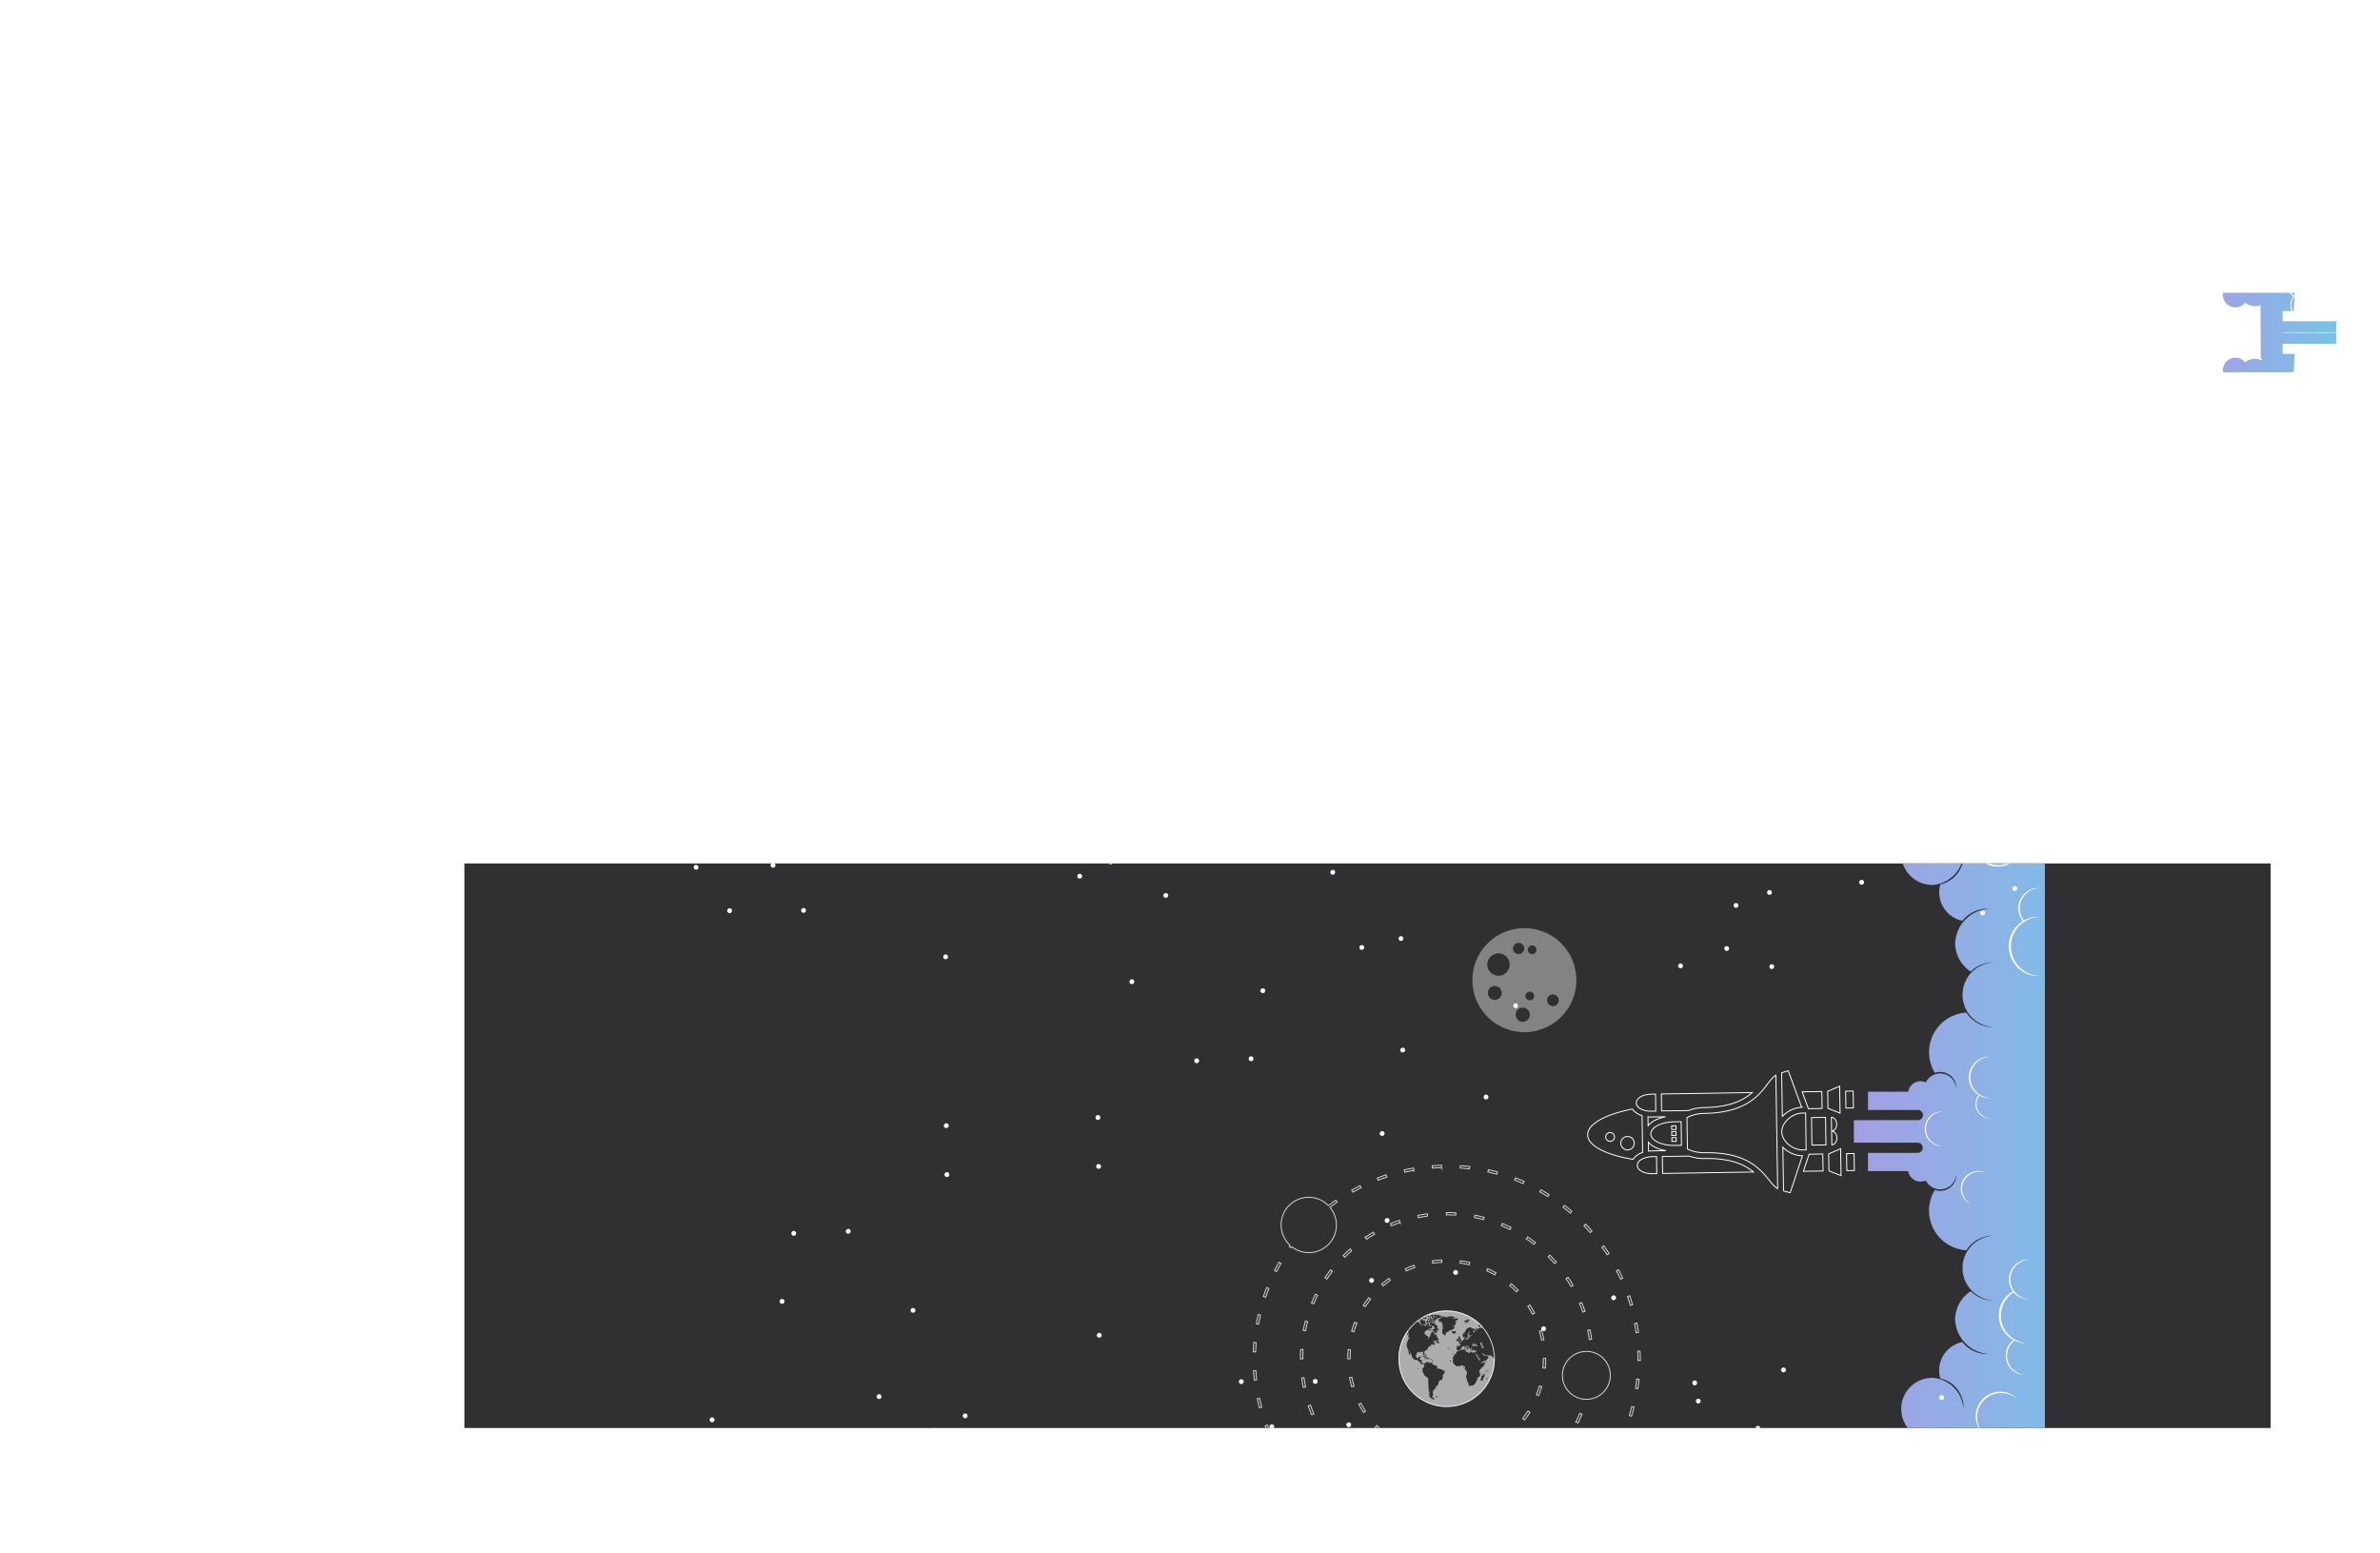 <svg xmlns="http://www.w3.org/2000/svg" xmlns:xlink="http://www.w3.org/1999/xlink" viewBox="0 0 2529.84 1650.23"><defs><style>.cls-1,.cls-5,.cls-9{fill:none;}.cls-2{isolation:isolate;}.cls-3{fill:#303032;}.cls-4{clip-path:url(#clip-path);}.cls-5,.cls-9{stroke:#fff;stroke-miterlimit:10;}.cls-6{fill:url(#무제_그라디언트_17);}.cls-7{fill:url(#무제_그라디언트_17-2);}.cls-10,.cls-11,.cls-8{fill:#fff;}.cls-9{opacity:0.8;}.cls-10{opacity:0.6;}.cls-11{opacity:0.4;}.cls-12{mix-blend-mode:overlay;}.cls-13{clip-path:url(#clip-path-2);}.cls-14{fill:url(#무제_그라디언트_17-3);}.cls-15{fill:url(#무제_그라디언트_17-4);}</style><clipPath id="clip-path" transform="translate(493.61 917.64)"><rect class="cls-1" x="574.67" y="-849.09" width="1440" height="600"/></clipPath><linearGradient id="무제_그라디언트_17" x1="1811.71" y1="-564.31" x2="1989.98" y2="-564.31" gradientUnits="userSpaceOnUse"><stop offset="0" stop-color="#ae97e3"/><stop offset="1" stop-color="#77c3e7"/></linearGradient><linearGradient id="무제_그라디언트_17-2" x1="1751.94" y1="-564.31" x2="2076.79" y2="-564.31" xlink:href="17"/><clipPath id="clip-path-2" transform="translate(493.61 917.64)"><rect class="cls-1" x="240" width="1440" height="600"/></clipPath><linearGradient id="무제_그라디언트_17-3" x1="1477.05" y1="284.78" x2="1655.31" y2="284.78" xlink:href="#무제_그라디언트_17"/><linearGradient id="무제_그라디언트_17-4" x1="1417.27" y1="284.78" x2="1742.12" y2="284.78" xlink:href="#무제_그라디언트_17"/></defs><g class="cls-2"><g id="레이어_1" data-name="레이어 1"><rect class="cls-3" x="493.61" y="917.64" width="1920" height="600"/><g class="cls-4"><path class="cls-5" d="M1784.86-540.41l12.7-5.49.23,14.31.23,14.32-12.88-5.09-.14-9Zm-183,2.89-4.67.08c-8.79.14-15.85,4.29-15.77,9.27s7.27,8.92,16.06,8.78l4.66-.08-.14-9Zm-24.77,2.92c-28.59-4.62-48.24-14.35-48.43-26h0c-.18-11.6,19.15-21.95,47.59-27.47,2.11,3.13,5.7,5.59,10.24,7l.31,19.53h0l.31,19.53C1582.6-540.37,1579.08-537.8,1577.07-534.6Zm-24.48-19.16a4.65,4.65,0,0,0,4.58-4.73,4.66,4.66,0,0,0-4.73-4.59,4.66,4.66,0,0,0-4.58,4.74A4.66,4.66,0,0,0,1552.59-553.76Zm18.56,9.16a7.18,7.18,0,0,0,7-7.28,7.17,7.17,0,0,0-7.28-7,7.16,7.16,0,0,0-7.05,7.28A7.17,7.17,0,0,0,1571.15-544.6Zm29.92-41.31-.14-9-.14-9-4.67.07c-8.79.14-15.85,4.29-15.77,9.28s7.27,8.91,16.06,8.77Zm186.87,21.25.23,14.62c3-.05,5.44-3.36,5.38-7.4s-2.56-7.25-5.58-7.22c3-.07,5.41-3.37,5.35-7.4s-2.58-7.27-5.61-7.23l.23,14.62Zm-21.09,2.31.2,12.64,14.91-.23-.2-12.65,0-2-.23-14.63-14.92.24.23,14.62Zm17.1-35.48.14,9,12.88,5.09-.23-14.31-.23-14.32-12.7,5.5Zm20.2,75.17,8-.13-.15-9-.14-9-8,.13.14,9Zm-1.05-66.45,8-.12-.15-9-.14-9-8,.13.14,9Zm-195.72,9.31-6.21.1-4.66.08a36.2,36.2,0,0,1-3.8-.16l.15,9.42c3.69-4.54,10.31-7.95,18.56-9.5Zm.57,36,3.92-.06c-8.25-1.3-14.91-4.51-18.73-8.91l.15,9.42a35.34,35.34,0,0,1,3.79-.28l4.66-.07Zm20.26-18.3.2,12.55-7.34.12c-13.84.22-25.15-5.23-25.26-12.16h0c-.11-6.93,11-12.73,24.86-13l7.34-.12.2,12.56h0Zm-5.6-4.23-.07-3.94-4.57.07.06,3.94Zm-4.45,8.69.07,3.95,4.57-.08-.06-3.94Zm4.54-2.4-.06-3.95-4.58.08.07,3.94Zm106.93-4.9-.93-59c-12,6.75-17,39.58-75.76,40.51-7.55.12-14.23,1.92-18.78,4.65l.53,33.09c4.63,2.58,11.36,4.18,18.91,4.06,58.76-.93,64.81,31.71,77,38.09l-.93-59Zm6.49,17.44.73,46.39c3.84,1.24,7.09,2,7.09,2l13-39.27A30.05,30.05,0,0,1,1736.12-547.53Zm20.05-42.4-14.28-38.84s-3.22.87-7,2.23l.73,46.41A30.08,30.08,0,0,1,1756.17-589.93Zm-120.41,3.47a48.76,48.76,0,0,1,17.08-3.19c26.9-.42,41.38-7.66,50.73-15.94L1607-604.06l.29,18Zm142.12-2.25-.29-18-20.87.33,6,16.35.63,1.6ZM1758-544.59l2.89,0-.29-18.42,0-1.17-.31-19.59-2.89,0c-12.57.2-22.6,10.87-22.46,19.95h0C1735.1-554.74,1745.46-544.39,1758-544.59Zm0,22.66,20.87-.33-.29-18-14.55.23-.54,1.62Zm-121.53-16.13-28.48.45.29,18,96.57-1.52c-9.61-8-24.31-14.76-51.21-14.33A48.94,48.94,0,0,1,1636.53-538.06Z" transform="translate(493.61 917.64)"/><path class="cls-6" d="M1945.61-541.51H1932.7v-10.82h56.87L1990-564H1932.7v-.51h56.87l.41-11.72H1932.7V-587.1h11.83l1.08-19.43h-76.17a13.21,13.21,0,0,0-.2,2.19A13.31,13.31,0,0,0,1882.55-591a13.28,13.28,0,0,0,10.29-4.87,17.12,17.12,0,0,0,10.55,3.63,17.07,17.07,0,0,0,5.79-1l.29,55.3,1.65,3.49a17.14,17.14,0,0,0-7.73-1.84,17.12,17.12,0,0,0-10.55,3.63,13.28,13.28,0,0,0-10.29-4.87,13.31,13.31,0,0,0-13.31,13.31,13.09,13.09,0,0,0,.2,2.18h75.09Z" transform="translate(493.61 917.64)"/><path class="cls-7" d="M1989-887H1877a33,33,0,0,0-15,27.7,33.08,33.08,0,0,0,33.07,33.08,37.44,37.44,0,0,0,12.42-3.1,34.92,34.92,0,0,0,10.4-7.16,35.14,35.14,0,0,0,7.17-10.4,37.19,37.19,0,0,0,3.09-12.42c0,1.08,0,2.17,0,3.26s-.2,2.18-.3,3.27-.46,2.14-.69,3.22-.67,2.09-1,3.14a31.59,31.59,0,0,1-7.17,11.07,31.55,31.55,0,0,1-11.06,7.17c-1,.34-2.09.71-3.15,1l-1.29.29a30.9,30.9,0,0,0-1.19,8.44,30.88,30.88,0,0,0,24.59,30.22,35.84,35.84,0,0,1,2.41-2.67,34.76,34.76,0,0,1,12.11-7.87c1.15-.37,2.29-.79,3.44-1.12s2.35-.55,3.53-.76,2.39-.26,3.58-.35,2.39,0,3.58,0a40.52,40.52,0,0,0-13.66,3.34,38.42,38.42,0,0,0-11.44,7.87,38.29,38.29,0,0,0-7.87,11.44,40.51,40.51,0,0,0-3.33,13.65,36.27,36.27,0,0,0,16.63,30.5l.14-.15a34.85,34.85,0,0,1,11.45-7.38,33.81,33.81,0,0,1,13.32-2.26,35.14,35.14,0,0,0-23.9,10.52,35,35,0,0,0-7.22,11,33.72,33.72,0,0,0-2.49,12.89,33.91,33.91,0,0,0,2.49,12.89,35.15,35.15,0,0,0,7.22,11,35.16,35.16,0,0,0,23.9,10.52,34,34,0,0,1-13.32-2.26,35.16,35.16,0,0,1-11.46-7.38,33.13,33.13,0,0,1-4.77-5.86,42.2,42.2,0,0,0-39.69,42.12,41.93,41.93,0,0,0,6.18,21.94,17.52,17.52,0,0,1,5.65-1,17.42,17.42,0,0,1,12.61,5.41,17.7,17.7,0,0,1,3.65,5.87,16.57,16.57,0,0,1,.95,6.74,17.88,17.88,0,0,0-5.48-11.73,17.11,17.11,0,0,0-11.73-4.67,17.11,17.11,0,0,0-11.73,4.67,17.3,17.3,0,0,0-3.55,4.79,13.23,13.23,0,0,0-5.56-1.23,13.3,13.3,0,0,0-13.11,11.12h-42.75v19.43h53a5.42,5.42,0,0,1,5.42,5.41,5.42,5.42,0,0,1-5.42,5.41h-68v23.95h68a5.42,5.42,0,0,1,5.42,5.41,5.42,5.42,0,0,1-5.42,5.41h-53v19.42h42.75A13.3,13.3,0,0,0,1882.55-511a13.23,13.23,0,0,0,5.56-1.23,17.3,17.3,0,0,0,3.55,4.79,17.11,17.11,0,0,0,11.73,4.67,17.11,17.11,0,0,0,11.73-4.67,17.88,17.88,0,0,0,5.48-11.73,16.57,16.57,0,0,1-.95,6.74,17.56,17.56,0,0,1-3.65,5.86,17.43,17.43,0,0,1-12.61,5.42,17.52,17.52,0,0,1-5.65-1,41.93,41.93,0,0,0-6.18,21.94A42.21,42.21,0,0,0,1931.25-438a33.13,33.13,0,0,1,4.77-5.86,35.16,35.16,0,0,1,11.46-7.38,33.81,33.81,0,0,1,13.32-2.26A35.16,35.16,0,0,0,1936.9-443a35.15,35.15,0,0,0-7.22,11,33.91,33.91,0,0,0-2.49,12.89,33.72,33.72,0,0,0,2.49,12.89,35.15,35.15,0,0,0,7.22,11,35.14,35.14,0,0,0,23.9,10.52,34,34,0,0,1-13.32-2.26,34.88,34.88,0,0,1-11.45-7.39l-.14-.14A36.26,36.26,0,0,0,1919.26-364a40.51,40.51,0,0,0,3.33,13.66,38.42,38.42,0,0,0,7.87,11.44A38.42,38.42,0,0,0,1941.9-331a40.76,40.76,0,0,0,13.66,3.34c-1.19,0-2.38,0-3.58,0s-2.38-.23-3.58-.35-2.35-.51-3.53-.76-2.29-.75-3.44-1.12a34.76,34.76,0,0,1-12.11-7.87,35.84,35.84,0,0,1-2.41-2.67,30.88,30.88,0,0,0-24.59,30.21,31,31,0,0,0,1.19,8.45l1.29.29c1.06.3,2.1.67,3.15,1a31.55,31.55,0,0,1,11.06,7.17,31.64,31.64,0,0,1,7.17,11.06c.34,1.06.71,2.09,1,3.15s.5,2.14.69,3.22.22,2.18.3,3.26,0,2.19,0,3.27a37.19,37.19,0,0,0-3.09-12.42,35.14,35.14,0,0,0-7.17-10.4,34.92,34.92,0,0,0-10.4-7.16,37.44,37.44,0,0,0-12.42-3.1A33.08,33.08,0,0,0,1862-269.32a33,33,0,0,0,15,27.69h159.22V-887Zm-79.86,293.7h0c-.45.16-.91.31-1.38.43C1908.27-593,1908.73-593.13,1909.18-593.29Zm-4.28.95c-.5.05-1,.07-1.51.07h0C1903.9-592.27,1904.4-592.29,1904.9-592.34Zm-10.33-2.4a16.83,16.83,0,0,1-1.73-1.16h0A16.83,16.83,0,0,0,1894.57-594.74Zm-25.33-9.6c0-.37,0-.74,0-1.1,0,.36,0,.73,0,1.1A13.31,13.31,0,0,0,1882.55-591h0A13.31,13.31,0,0,1,1869.24-604.34Zm0,80.07c0,.37,0,.74,0,1.1,0-.36,0-.73,0-1.1a13.31,13.31,0,0,1,13.31-13.31h0A13.31,13.31,0,0,0,1869.24-524.27Zm23.6-8.44a16.92,16.92,0,0,1,1.73-1.17,16.92,16.92,0,0,0-1.73,1.17Zm10.55-3.63h0c.35,0,.69,0,1,0C1904.08-536.33,1903.74-536.34,1903.39-536.34Zm6.85,1.43.88.41h0Z" transform="translate(493.61 917.64)"/><path class="cls-8" d="M1946.07-522.13a18.82,18.82,0,0,0-7.34.63,18.64,18.64,0,0,0-11.24,9.29,18.62,18.62,0,0,0-1.1,14.53,19,19,0,0,0,3.71,6.37A18.08,18.08,0,0,0,1936-487a19.06,19.06,0,0,1-8.62-11,18.43,18.43,0,0,1,1.31-13.62,18.44,18.44,0,0,1,10.37-8.92,19,19,0,0,1,13.92.72A17.89,17.89,0,0,0,1946.07-522.13Z" transform="translate(493.61 917.64)"/><path class="cls-8" d="M1977.23-285.67a26.29,26.29,0,0,0-10.11-2,26.07,26.07,0,0,0-18.73,8.07,26.1,26.1,0,0,0-7.16,19.09,26.53,26.53,0,0,0,2.51,10,25.07,25.07,0,0,0,6.21,8.06,26.63,26.63,0,0,1-7.29-18.09,25.79,25.79,0,0,1,7.08-17.77,25.74,25.74,0,0,1,17.41-7.93,26.65,26.65,0,0,1,18.42,6.41A25,25,0,0,0,1977.23-285.67Z" transform="translate(493.61 917.64)"/><path class="cls-8" d="M1939.09-876.38a26.46,26.46,0,0,0,.17,10.3,26,26,0,0,0,11.85,16.6,26,26,0,0,0,20.17,3,26.37,26.37,0,0,0,9.24-4.56,25.08,25.08,0,0,0,6.56-7.77,26.64,26.64,0,0,1-16.14,10.94,25.71,25.71,0,0,1-18.86-3.16,25.77,25.77,0,0,1-11.43-15.34,26.64,26.64,0,0,1,2.37-19.36A25.18,25.18,0,0,0,1939.09-876.38Z" transform="translate(493.61 917.64)"/><path class="cls-8" d="M1899.71-584.57a19.11,19.11,0,0,0-6.39,3.68,18.63,18.63,0,0,0-6.26,13.17,18.69,18.69,0,0,0,5.15,13.64,18.88,18.88,0,0,0,6.06,4.19,17.79,17.79,0,0,0,7.14,1.4,19,19,0,0,1-12.45-6.29,18.42,18.42,0,0,1-4.57-12.89,18.41,18.41,0,0,1,5.63-12.46,19,19,0,0,1,12.92-5.24A18,18,0,0,0,1899.71-584.57Z" transform="translate(493.61 917.64)"/><path class="cls-8" d="M1991-427.18a21.44,21.44,0,0,0-7.3,4.2,21.33,21.33,0,0,0-7.15,15.05,21.41,21.41,0,0,0,4.19,13.57,30.89,30.89,0,0,0-4.94,3.5,29.74,29.74,0,0,0-10,21,29.73,29.73,0,0,0,8.21,21.75,30.7,30.7,0,0,0,7.4,5.58c-.48.35-1,.72-1.42,1.12a20.61,20.61,0,0,0-6.92,14.57,20.6,20.6,0,0,0,5.69,15.08,20.73,20.73,0,0,0,6.7,4.64,19.84,19.84,0,0,0,7.9,1.55,21,21,0,0,1-13.76-6.95,20.37,20.37,0,0,1-5.06-14.26,20.34,20.34,0,0,1,6.22-13.79,19.43,19.43,0,0,1,1.7-1.45c.4.2.8.42,1.21.6a28.58,28.58,0,0,0,11.38,2.23,30.67,30.67,0,0,1-11.6-3.54l-1-.53a29.34,29.34,0,0,1-7.29-6,29.35,29.35,0,0,1-7.29-20.55,29.36,29.36,0,0,1,9-19.88,29.05,29.05,0,0,1,4.68-3.66c.28.33.55.66.85,1a21.49,21.49,0,0,0,6.92,4.79,20.49,20.49,0,0,0,8.15,1.6,21.76,21.76,0,0,1-14.22-7.19c-.22-.25-.42-.52-.63-.79l-.78-1a21,21,0,0,1-3.81-12.92,21,21,0,0,1,6.43-14.24,21.7,21.7,0,0,1,14.76-6A20.55,20.55,0,0,0,1991-427.18Z" transform="translate(493.61 917.64)"/><path class="cls-8" d="M2000.35-821.69a21.89,21.89,0,0,0-7.25,4.63,21.76,21.76,0,0,0-6.6,15.69,21.83,21.83,0,0,0,4.83,13.54,32.56,32.56,0,0,0-5.37,4.14,31.67,31.67,0,0,0-9.61,22.85,31.67,31.67,0,0,0,9.8,22.77,32.07,32.07,0,0,0,10.62,6.66,30.69,30.69,0,0,0,12.23,1.83,32.36,32.36,0,0,1-21.62-9.72,31.32,31.32,0,0,1-8.77-21.55,31.37,31.37,0,0,1,8.59-21.62,30.57,30.57,0,0,1,5.07-4.28l1.06-.68a32.92,32.92,0,0,1,15.41-4.94,30.72,30.72,0,0,0-12.22,1.93,31.44,31.44,0,0,0-4,2,21.42,21.42,0,0,1-4.41-12.9,21.48,21.48,0,0,1,5.89-14.84,22.23,22.23,0,0,1,14.79-6.8A20.87,20.87,0,0,0,2000.35-821.69Z" transform="translate(493.61 917.64)"/><path class="cls-8" d="M1950.71-579.15a15.44,15.44,0,0,1-5.09-3.24,15.31,15.31,0,0,1-4.63-11,15.3,15.3,0,0,1,3.39-9.5,23.05,23.05,0,0,1-3.77-2.9,22.26,22.26,0,0,1-6.74-16,22.23,22.23,0,0,1,6.88-16,22.54,22.54,0,0,1,7.44-4.67,21.39,21.39,0,0,1,8.58-1.28,22.67,22.67,0,0,0-15.16,6.82,21.92,21.92,0,0,0-6.15,15.11,22,22,0,0,0,6,15.17,21.76,21.76,0,0,0,3.56,3l.74.48a23.15,23.15,0,0,0,10.81,3.46,21.55,21.55,0,0,1-8.57-1.35,21.87,21.87,0,0,1-2.84-1.38,15.09,15.09,0,0,0-3.1,9.05,15.09,15.09,0,0,0,4.14,10.41,15.56,15.56,0,0,0,10.37,4.77A14.66,14.66,0,0,1,1950.71-579.15Z" transform="translate(493.61 917.64)"/><path class="cls-9" d="M1305.92-512.38l-.91-2.35c3.14-1.2,6.31-2.34,9.43-3.37l.79,2.39C1312.14-514.7,1309-513.57,1305.92-512.38Zm-18.08,8-1.13-2.25c-3,1.49-5.92,3.08-8.82,4.72l1.24,2.18C1282-501.35,1284.93-502.91,1287.84-504.38Zm22.23,375.57c3.09,1.11,6.3,2.16,9.53,3.13l.73-2.4c-3.2-1-6.37-2-9.42-3.09Zm58.86,9.06-.13,2.52c3.28.15,6.64.24,10,.24h.82v-2.51h-.83C1375.49-119.51,1372.16-119.58,1368.93-119.75ZM1181-369.06l-2.45-.58c-.76,3.24-1.44,6.53-2,9.81l2.47.45C1179.53-362.61,1180.21-365.87,1181-369.06Zm-4.63,29.27-2.5-.21c-.27,3.3-.48,6.67-.59,10l2.51.09C1175.87-333.21,1176.06-336.53,1176.33-339.79Zm197.15-186-.07-2.51c-3.33.08-6.7.26-10,.5l.19,2.51C1366.86-525.58,1370.18-525.74,1373.48-525.83Zm55.09,400.17.62,2.43c3.2-.8,6.45-1.71,9.64-2.69l-.73-2.4C1434.94-127.36,1431.74-126.46,1428.57-125.66ZM1344-522.91l-.43-2.47c-3.26.56-6.56,1.22-9.82,2l.55,2.45C1337.5-521.7,1340.76-522.35,1344-522.91Zm55.4,402.37.26,2.5c3.35-.34,6.69-.76,9.93-1.25l-.38-2.48C1406-121.29,1402.69-120.88,1399.38-120.54ZM1214.59-199c2,2.66,4.1,5.29,6.22,7.84l1.93-1.61c-2.1-2.51-4.17-5.12-6.15-7.74ZM1173.5-310c.2,3.3.49,6.66.86,10l2.49-.28c-.36-3.27-.64-6.59-.84-9.85Zm83.68,153.09c2.67,2,5.43,3.9,8.22,5.74l1.38-2.09c-2.74-1.83-5.47-3.73-8.11-5.67Zm-56.61-268.41c-1.65,2.85-3.26,5.82-4.8,8.8l2.24,1.15c1.51-2.95,3.11-5.87,4.74-8.69Zm33.78,248.92c2.39,2.35,4.84,4.66,7.3,6.86l1.67-1.87c-2.42-2.18-4.85-4.45-7.2-6.78Zm169-350.56c-3.28-.39-6.63-.71-10-.95l-.18,2.51c3.29.23,6.6.55,9.85.93ZM1198.3-224.14c1.59,2.9,3.28,5.81,5,8.65l2.14-1.32c-1.71-2.8-3.38-5.68-5-8.54Zm-20.79-56.12c.68,3.24,1.46,6.52,2.3,9.75l2.44-.64c-.84-3.19-1.61-6.43-2.28-9.63Zm105.08,139.34c3,1.57,6,3.08,9,4.49l1.07-2.27c-3-1.39-5.94-2.89-8.86-4.44Zm-96.75-110.51c1.14,3.08,2.39,6.2,3.7,9.28l2.31-1c-1.29-3.05-2.53-6.13-3.65-9.17Zm4-145.93-2.33-.93c-1.22,3.05-2.38,6.22-3.47,9.42l2.37.81C1187.48-391.22,1188.64-394.35,1189.83-397.36ZM1339-120.86c3.22.64,6.54,1.21,9.87,1.69l.36-2.48c-3.29-.48-6.56-1-9.74-1.67Zm237.36-259.25c-.93-3.2-2-6.41-3-9.54l-2.38.83c1.07,3.09,2.08,6.26,3,9.42ZM1562-234.82l2.27,1.09c1.45-3,2.84-6.1,4.13-9.14l-2.32-1C1564.82-240.85,1563.45-237.81,1562-234.82Zm-54.65,69.38,1.59,1.94c2.54-2.08,5.1-4.27,7.6-6.53l-1.69-1.86C1512.39-169.66,1509.87-167.49,1507.36-165.44Zm65.53-97,2.4.75c1-3.17,1.91-6.41,2.74-9.63l-2.44-.63C1574.77-268.74,1573.86-265.54,1572.89-262.42Zm-89.76,114,1.3,2.16c2.81-1.69,5.65-3.49,8.44-5.36l-1.39-2.1C1488.72-151.83,1485.91-150,1483.13-148.38Zm82.77-259.85c-1.4-3-2.88-6.07-4.39-9l-2.23,1.16c1.48,2.88,3,5.86,4.34,8.87Zm-14.46-26.26c-1.79-2.75-3.69-5.53-5.66-8.26l-2,1.47c2,2.69,3.83,5.44,5.59,8.16ZM1533.3-458.4c-2.24-2.55-4.53-5-6.79-7.36l-1.8,1.75c2.23,2.31,4.49,4.75,6.7,7.27Zm13.93,249.28,2.08,1.4c1.85-2.72,3.67-5.56,5.42-8.43l-2.15-1.3C1550.85-214.62,1549.06-211.82,1547.23-209.12Zm35.39-141.64c-.45-3.3-1-6.62-1.6-9.88l-2.47.46c.6,3.22,1.13,6.5,1.58,9.77Zm-53.74,164.92,1.85,1.7c2.26-2.47,4.47-5,6.58-7.56l-1.94-1.6C1533.29-190.79,1531.11-188.28,1528.88-185.84Zm-96.05-335.38c-3.22-.87-6.49-1.68-9.72-2.39l-.54,2.45c3.18.71,6.41,1.5,9.6,2.37Zm151.54,190.4-2.51.1q.15,4,.15,8v1.87l2.51,0v-1.89C1584.53-325.42,1584.47-328.13,1584.37-330.82ZM1456.7-135l1,2.32c3-1.25,6.09-2.62,9.13-4.07l-1.08-2.26C1462.71-137.6,1459.67-136.25,1456.7-135Zm122.89-156.27,2.48.39c.51-3.27,1-6.61,1.3-9.93l-2.5-.26C1580.52-297.81,1580.09-294.52,1579.59-291.29Zm-91.9-205.89c-2.8-1.75-5.7-3.47-8.62-5.11l-1.23,2.19c2.89,1.62,5.75,3.32,8.51,5.05Zm-26.53-14c-3.07-1.33-6.19-2.61-9.29-3.8l-.9,2.35c3.07,1.17,6.15,2.44,9.17,3.76Zm50.75,31.78c-2.48-2.11-5.1-4.23-7.79-6.3l-1.53,2c2.66,2.05,5.24,4.14,7.69,6.22ZM1237.45-381c1.28-3.1,2.67-6.16,4.13-9.12l-2.25-1.11c-1.49,3-2.9,6.12-4.21,9.27Zm14.13-26.43c1.84-2.75,3.8-5.49,5.82-8.14l-2-1.53c-2.06,2.7-4.05,5.48-5.92,8.27Zm274.29,34.34c-1.08-3.13-2.29-6.32-3.61-9.48l-2.32,1c1.3,3.1,2.5,6.25,3.55,9.33Zm2.86,20.11c.67,3.3,1.22,6.62,1.65,9.85l2.49-.32c-.43-3.3-1-6.67-1.68-10Zm-81.51-109.26c-3-1.5-6.17-2.91-9.27-4.19l-1,2.32c3,1.26,6.12,2.65,9.12,4.13Zm-88.68-12-.33-2.5c-3.31.44-6.69,1-10,1.67l.49,2.47C1352-473.31,1355.28-473.87,1358.54-474.29Zm29.93-1,.16-2.52c-3.28-.19-6.59-.3-9.81-.3h-.34v2.52h.34C1382-475.63,1385.24-475.53,1388.47-475.33ZM1505.72-408c1.84,2.75,3.63,5.59,5.31,8.46l2.17-1.26c-1.71-2.92-3.52-5.81-5.4-8.6Zm-227.86-29.52-1.66-1.88c-2.53,2.22-5,4.56-7.4,7l1.78,1.77C1272.92-433,1275.37-435.3,1277.86-437.49ZM1418.69-473c-3.27-.87-6.6-1.64-9.91-2.28l-.48,2.47c3.25.63,6.52,1.38,9.74,2.24ZM1226.2-332.53l-2.51-.15c-.21,3.33-.31,6.69-.31,10v.16l2.51-.16C1225.89-325.94,1226-329.25,1226.2-332.53Zm103.18-134.9-.81-2.38c-3.15,1.08-6.35,2.29-9.49,3.6l1,2.32C1323.14-465.18,1326.28-466.37,1329.38-467.43Zm136.25,273.61-1.4-2.08c-2.78,1.88-5.63,3.67-8.46,5.32l1.27,2.17C1459.92-190.08,1462.81-191.91,1465.63-193.82Zm-66.19,22.66.33,2.49c3.36-.45,6.73-1,10-1.69l-.5-2.47C1406.06-172.17,1402.74-171.61,1399.44-171.16Zm29.14-6.92.82,2.38c3.21-1.11,6.4-2.33,9.47-3.62l-1-2.32C1434.87-180.37,1431.74-179.17,1428.58-178.08ZM1349-172.69c-3.21-.64-6.49-1.4-9.74-2.26l-.65,2.42c3.31.89,6.64,1.66,9.9,2.31Zm-38.9-10.59c3,1.5,6.16,2.91,9.26,4.21l1-2.32c-3-1.27-6.12-2.67-9.11-4.14Zm69.39,16v-2.51h-.68c-3.34,0-6.7-.11-10-.32l-.17,2.5c3.35.22,6.77.33,10.16.33ZM1463.44-450c2.74,1.83,5.48,3.78,8.14,5.81l1.52-2c-2.7-2.06-5.48-4-8.27-5.91Zm52.77,194.48,2.25,1.11c1.5-3.05,2.91-6.17,4.19-9.28l-2.33-1C1519.06-261.63,1517.68-258.55,1516.21-255.56Zm-10,17.34c-1.85,2.78-3.8,5.52-5.81,8.14l2,1.53c2-2.67,4-5.45,5.91-8.28Zm-19,23.22c-2.32,2.34-4.76,4.65-7.27,6.86l1.67,1.88c2.54-2.24,5-4.59,7.39-7Zm-.66-216.06c2.36,2.35,4.66,4.8,6.86,7.28l1.88-1.66c-2.23-2.53-4.57-5-7-7.4Zm-261.91,128.8c.44,3.35,1,6.72,1.66,10l2.46-.49c-.65-3.26-1.2-6.58-1.63-9.87Zm37.32,82c2.22,2.54,4.56,5,7,7.42l1.78-1.78c-2.36-2.35-4.65-4.81-6.85-7.29Zm30.25-231.56,1.41,2.09c2.73-1.84,5.58-3.63,8.46-5.31l-1.26-2.17C1298-455.46,1295.07-453.65,1292.29-451.78Zm-8,252.38c2.68,2.05,5.46,4.05,8.26,5.93l1.4-2.09c-2.76-1.85-5.49-3.81-8.13-5.84Zm-46.7-64.69c-1.27-3.05-2.46-6.2-3.53-9.34l-2.37.82c1.08,3.19,2.29,6.38,3.59,9.49Zm-11.25-88.74,2.46.48c.64-3.22,1.39-6.5,2.25-9.74l-2.42-.65C1227.72-359.45,1227-356.11,1226.31-352.83Zm18,107.9c1.7,2.92,3.51,5.82,5.39,8.61l2.08-1.4c-1.85-2.75-3.63-5.6-5.29-8.47Zm32.34-87.32-2.51-.23q-.45,4.86-.44,9.87l.67.06,1.84-.15C1276.16-325.87,1276.3-329.08,1276.6-332.25Zm183,73,2,1.56c2.06-2.61,4-5.35,5.81-8.15l-2.11-1.36C1463.46-264.5,1461.56-261.82,1459.55-259.28ZM1465-378.54c1.78,2.75,3.44,5.59,4.92,8.44l2.23-1.16c-1.52-2.93-3.21-5.83-5-8.64Zm-19.21-22c2.45,2.11,4.84,4.37,7.08,6.71l1.82-1.74c-2.3-2.39-4.75-4.71-7.27-6.88ZM1431.1-414c-2.91-1.67-5.91-3.2-8.9-4.55l-1,2.28c2.92,1.33,5.85,2.83,8.69,4.45Zm43.07,129.42,2.33.94c1.24-3.1,2.34-6.28,3.27-9.45l-2.42-.71C1476.45-290.69,1475.38-287.58,1474.17-284.57Zm7.31-38.13c0,3.26-.16,6.54-.46,9.76l2.5.23c.32-3.29.48-6.65.48-10v-.43h-2.52ZM1482-343c-.64-3.25-1.44-6.52-2.39-9.71l-2.4.71c.92,3.12,1.7,6.31,2.33,9.48Zm-88.5,121.94c-.56.08-1.14.09-1.71.16a18.27,18.27,0,0,0-18.14-16.44,18.33,18.33,0,0,0-18,14.67c-.33-.07-.66-.11-1-.19l-.59,2.45c.44.1.89.15,1.33.25,0,.39-.12.76-.12,1.15a18.33,18.33,0,0,0,18.33,18.33A18.3,18.3,0,0,0,1392-218.41c.64-.08,1.31-.1,1.94-.19Zm-88.9-30.66-1.82,1.74c2.3,2.4,4.74,4.72,7.25,6.89l1.64-1.9C1309.25-247.14,1306.87-249.4,1304.63-251.74Zm-14.44-127.62,2.11,1.36c1.75-2.72,3.65-5.4,5.66-8l-2-1.55C1293.93-384.89,1292-382.15,1290.19-379.36Zm36.16,147.83c2.91,1.67,5.9,3.21,8.9,4.58l1-2.29c-2.93-1.33-5.85-2.83-8.68-4.46Zm-15-168.58c2.43-2.13,5-4.16,7.65-6.07l-1.46-2c-2.71,2-5.35,4-7.84,6.21Zm-31.16,48.7c.89-3.08,2-6.18,3.17-9.24l-2.34-.92c-1.23,3.13-2.33,6.31-3.24,9.46Zm158.2,112.31,1.47,2c2.71-1.94,5.35-4,7.85-6.19l-1.65-1.9C1443.66-243,1441.07-241,1438.42-239.1Zm-148-26.59,2.11-1.36c-1.78-2.74-3.43-5.58-4.91-8.44l-2.23,1.15C1286.92-271.41,1288.61-268.49,1290.43-265.69Zm-14.87-36.91c.64,3.3,1.44,6.57,2.37,9.72l2.41-.71c-.91-3.08-1.69-6.27-2.31-9.49ZM1335.9-416c2.95-1.36,6-2.59,9-3.65l-.82-2.38c-3.14,1.1-6.26,2.36-9.28,3.75Zm67.37-9c-3.25-.77-6.55-1.4-9.82-1.85l-.35,2.49c3.19.44,6.42,1.05,9.59,1.8Zm-39.37.73c3.22-.47,6.49-.79,9.72-.95l-.13-2.51c-3.31.17-6.66.49-10,1Zm48.59,198.6.82,2.38c3.12-1.08,6.24-2.33,9.29-3.73l-1-2.29C1418.58-228,1415.53-226.74,1412.49-225.69Zm-180.22-209.8a29.32,29.32,0,0,0,29.31-29.32,29.18,29.18,0,0,0-6.78-18.74c2.5-1.93,5-3.83,7.62-5.62l-1.45-2.06c-2.64,1.86-5.29,3.81-7.87,5.81a29.2,29.2,0,0,0-20.83-8.7A29.32,29.32,0,0,0,1203-464.81a29.22,29.22,0,0,0,9.39,21.46c-.3.4-.63.81-.92,1.21l2,1.46c.25-.34.54-.69.79-1A29.14,29.14,0,0,0,1232.27-435.49Zm295,105a25.45,25.45,0,0,0-25.45,25.45,25.45,25.45,0,0,0,25.45,25.45,25.44,25.44,0,0,0,25.45-25.45A25.44,25.44,0,0,0,1527.29-330.53ZM1378.82-373.4a50.7,50.7,0,0,0-50.7,50.7,50.7,50.7,0,0,0,50.7,50.71,50.71,50.71,0,0,0,50.71-50.71A50.71,50.71,0,0,0,1378.82-373.4Z" transform="translate(493.61 917.64)"/><path class="cls-10" d="M1395.26-343.12h0c.09.09.16.11.16.27Zm14.31,4.34c.12-.45.68-.74.63-1.12a1.56,1.56,0,0,1-1.54.58C1408.81-338.88,1409.51-339.33,1409.57-338.78Zm-.36,10.57c-.24-.25-.24-.88-.45-1.11-.08,1.54,1.84,2.28,1.9,3.88.36-.17,1.41,1.93,1.66,2.37s.43,1.23.67,1.41l1.49,1.11c.15-1.1-.59-2-1.13-2.89-.22-.37-.69-.35-.89-.69s0-.72-.2-1.11A13.45,13.45,0,0,0,1410-328C1409.75-328.27,1409.54-327.88,1409.21-328.21Zm8.92-8.52c-.24-.59-.62-.12-1.05.06,0-.3-2.45-2.77-.43-2.53-.05-1.19-.32-1.14-1.37-.69a1.66,1.66,0,0,0-.87,1.29c0,.29.44.2.44.73s.19.64.61,1,1.08.76,1.07,1.42c-.73-.35-1,.61-.48,1s1.24,1,1.76.59a7.39,7.39,0,0,1,.25-1.08c-.08-.22-.68-.28-.74-.5C1417-336.68,1418.16-335.79,1418.13-336.73Zm-12.09-.22c.43,2,1.9.33,3.23.36.45.27,3.22,1,2.37-.09-.61-.8-1.93-.68-2.16-1.74-.67,0-.59.86-1.33.58a.78.78,0,0,1-.22-1.24c-.49-.47-1.35.21-1.17.74S1405.91-337.55,1406-336.95Zm-46.94-2.39c.17-.1.41-.27.52-.35Zm70.9,17.57a51.19,51.19,0,0,1-51.18,50.17,51.2,51.2,0,0,1-51.2-51.2,51,51,0,0,1,9.39-29.54.61.61,0,0,0,.19.32c.71.56.6-1.34.68-1.47,0,1,0,2,.08,3.07a8,8,0,0,0,0,.85c.06.48.46.62.52,1.05.09.7-.58,1.58.06,2.16s1.5,1.25,1,2.29a1.7,1.7,0,0,1-.47-.32c1.29-.05-.56-2.61-1.41-1.95.67.58.53,1.4,1.22,1.92-.54,0-2,4.23-2.27,4.86-.7,1.59-.06,3.38.17,5.07,0,.28.38.34.62.46s.18.94.25,1.25a26.41,26.41,0,0,0,.78,2.55c.13.41-.32.2-.3.59,0,.74.49.49.77,1.07.15.3-.19.88.07,1.13l1.17,1.11a27.9,27.9,0,0,0-.71-3.86,3.7,3.7,0,0,1-.16-1.81c0-.25.27-.07.33.07.14.31,0,.74-.07,1.07-.14.95,1.54,3.12,2,4a2.74,2.74,0,0,1,.34,1.63c0,.84.39,1.1.94,1.76s2.29,2.54,3.18,2,1-.13,1.82.52a11.27,11.27,0,0,0,1.26.92c.36.22,1,.35,1.31.65s.15,1.13.41,1.37a4.82,4.82,0,0,0,3,1.55c-.13-.9.71-1.15,1.14-.43a2.91,2.91,0,0,1-.06,2.15c-.43,1.05-.52,1.44-1.47,2-.47.3-.28,1.46.15,1.68-1.08,1-.47,1.62.19,2.82s1.34,3.45,2.52,4.21c1,.66,2.81,1.17,2.87,2.47l.27,6.21c.09,1.95.17,3.89.26,5.84,0,.66,0,.62.6,1s.25,1.64.22,2.31-1.28.56-.32,1.27c.71.53.87.71.24,1.52s2.23,2.91,2.79,3.22c0-.84.37-1.18.85-1.74-.93-.63-.16-1.25.23-2,.18-.36.31-.76.46-1.14s-.74-.51-.82-.78c-.22-.77.8-1.71.55-2.6-.2-.69.27-.59.89-.82.26-.1,0-.93-.08-1.18,1,.12,1.34-.32,1.77-1.06.58-1,.26-1-.48-1.92.44.13.94.47,1.29.12a13.6,13.6,0,0,0,1.42-1.42,5.9,5.9,0,0,0,1.14-3.42c0-.92,1.5-1.87,2.41-1.87,1.41,0,1.73-1.5,1.8-2.72a14.8,14.8,0,0,0,.1-1.88c-.06-.88-.57-.52.22-1.24.42-.38,1.35-.94,1.6-1.46a6.91,6.91,0,0,0,.08-2.09c0-1.16-5.74-2.58-6.66-2.87l-1.54-.15a2.64,2.64,0,0,0,.32-1.78c-.07-.78-.28-.6-.89-1a2.7,2.7,0,0,0-1.55-.64c-.54-.06-.45.43-1-.06a24,24,0,0,1-2.78-2.54c-.17-.22-1.22.19-1.63.08a2.5,2.5,0,0,1-1.66-1.05c-.45.46-.9.78-.84,1.49-1-.15,0-1.28.24-1.67-.9-.34-1.9,1-2.51,1.5s-.46.49-1.06.24c-.8-.33-.54-.1-1.25,0s-1.22.26-1.66-.65a10.8,10.8,0,0,1,.53-2.22c-.35-.41-.55-.91-1.1-.89s-1.32.25-1.65-.28c.32-.54,2.4-3.53.67-3.14-1.28.3-1.5.17-1.93,1.4-.18.54-2,.17-2.09-.27a5.49,5.49,0,0,1,.55-4.78,5.32,5.32,0,0,1,1.87-1.41c.27,0,.85.4,1.1.52a4,4,0,0,0,1.3.14c-.27-1.12,1.31-.65,2-.64,1,0,.25,1.75.26,2.11,0,.77.73,1.88,1.36.9.34-.53.63-.68.33-1.25a2.86,2.86,0,0,1-.33-1.16c0-1,.84-1.53,1.52-2.12s2.09-.77,2-1.3c-.19-1.34.44-1.61,1.36-2.61.57-.62,1.5-.55,2.32-.68-.27-1-.43-1,.48-1.55a6.88,6.88,0,0,1,1.75-.84c-1.15.69,0,1.91.67.9.34-.49.64-.37,1.24-.4.33,0,.67-1,.82-1.32-.84-.25-1.71,1.35-1.8-.44,0-.47.49-.93.16-1.33s-1.27,0-1.75.14c1.2-.94,1.66-.84,3.13-.5.76.17.8-.11,1.35-.69.35-.37,1.35-.41,1.84-.54,1-.24-1.4-2.85-1.52-3-.52-.62-.43-2.55-.56-3.37-.37.25-1.39,1.24-1.82,1.22-1.07-.05-.09-1.09-.16-1.57-.15-.94-2.56-2.68-3.09-1.65l-1.25,2.44c-.25.48.09,1.21-.16,1.7-.11.2-.26.72-.44.84s-1-.16-1.14.05c-.39.41.11,1.57-.31,2.13-1.29,1.71-.16-2.31-.49-2.45-1.54-.67-2.79-1.21-3.44-2.85-.25-.65-1.34-.19-.62-1.16a9.17,9.17,0,0,1,1.41-1.75,4.83,4.83,0,0,1,2-1.15c.65-.14,1.52-.66,1-1.46.4-.09,1.24-.45,1.61-.27.89.43.92.36,1.81-.13.37-.2.42-1.5.51-1.92s-.84-1-1.09-1.25a6.73,6.73,0,0,1,2,.71c.81.39.88,1.71,2,1.34-.18,1-1.37,3.9-2.69,2.22-.93,1.23-.19,2.11,1.17,1.26.16.42.36,1.53.74,1.77.23.16,1.76,1.28,1.87,1.13s1.39-1.48,1.25-1.71c-.35-.58-1.41-1.55-.55-2.06l.81,1.36c.34-.29,1.59-1.05,1.67-1.46.22-1-.94-.59-1.37-.46-.49-1.36-.75-1.6,0-2.83.13-.22-.86-1.06-1-1.25-.45-.48-.56-.39-1.09.09-.43-.94-.36-1.54-1.42-1.4s-.92-.78-1.14-1.83l-1.34.93c-.42.29.22,1.23-.62,1-.09-.9.64-1.6,1.1-2.3-.85-.08-1.82-.17-2.39.6-.29.41-.62,2.73-.14,2.75a10.83,10.83,0,0,1,1.12.1c-.38.59-.89,2.14-1.73,1.7.17-.28.76-.92.44-1.12-.48-.29-.72-.26-1.08.27,0-1.43.47-3.92-1.55-2.9-1,.48,0,1.06,0,1.69,0,.94-.6,1-1,1.76-.05-.45.27-.8.49-1.19s0-.73-.15-1.23l-.88.54c-.29.18,0,.68-.14.93-.48.67-.94.33-1.59,0a15.3,15.3,0,0,1-1.39-1.25c-1.08.28-.92.42-1,1.52-.46-.07-.32-.35-.34-.79s-.93-.33-1.2-.38c-1.1-.23-1-.22-.43-1.17a6.12,6.12,0,0,1-1.66-1.33c-.53-.62-.89-1.42-1.83-1.25.14.46-.34.95-.38.6s-.06-.54-.1-.81c.46-.37.92-.74,1.39-1.09a5.65,5.65,0,0,0,.27,1.08,4,4,0,0,0,1.18-.32c.28-.21.34-.78.68-.91a9,9,0,0,1,2.81-.6c-.49-.53-.91-1.51-1.57-1-.33.25-.34-.06-.44-.26a50.9,50.9,0,0,1,27.71-8.16,51,51,0,0,1,38.67,17.66l-.82-.13c-.54-.09-.19.48-.53.72a6.23,6.23,0,0,1-1.5.54c-.22.09-.25-.49-.41-.4l-1.47.81c-.23.13-.91.34-.92.64,0,.5,0,.87-.62.78.7-1.25-.54-1.84-1.57-1.26.29.56.91,1.34.9,2-.24-.16-.46-.06-.68-.3-.41.44-1.12.83-.53,1.4l-1.55-.05c.16.22.71.66.53.94s-1.06-.2-1.19-.37.08-1-.26-1.18-.74-.17-.86-.54c.71.14,4.35,1.12,3.32-.74-.61-1.11-2.89-1.63-4-1.34a1.61,1.61,0,0,1-.23-.62c.63-.33-.23-.61-.74-.65s-1.49-.07-1.51.65a.68.68,0,0,0-.73-.37c-.53,0-.43.33-.59.73l-.18-.36-1.52,1.23.24.26c-.73.22-1.24,1.73-1.49,2.38-.09.26-.82.4-.19.72s-.31.46-.62,0a16.9,16.9,0,0,1-1,1.35c-.36.36-.56-.09-.75.5a1.9,1.9,0,0,0-.17,1c.08.65.07,1.63.56,2.12.64.65,1.57-.46,1.88-1,0,.88.34,1.09.85,1.87.16.23.07,1,.27,1.13.58.37.6-.5.93-.61.71-.25.66-.2.64-.95s.14-.65.53-1.25c.83-1.26-1.12-1.21-.32-2.54.25-.44.5-.32.79-.73.15-.22.42-1.2.51-1.26,1.06-.74,1.54-.28.67.68-.52.57-1.5,1.85-.53,2.58.68.51.71.72,1.48.36a3.66,3.66,0,0,1,1.46-.41c0,.43,0,.31.33.62-.54.35-1.25-.11-1.75.19-1.26.77.11.84-.12,1.93h-.33c0-.83-1.05-.58-1.3.08-.15.41.71,1.66-.39,1.64.06-.12.12-.25.19-.37a3.56,3.56,0,0,0-1,.2c-.33.11-.85.7-1.09.72s-.54-.62-1-.42-.6.24-.88-.14.91-1.84,0-2.25-1.18,1.25-1,1.78c.38,1,.19.83-.51,1.18a2.36,2.36,0,0,0-.82.58l0-.06,0,.07c-.19.22-.32.48-.69.89-.18.21-1.11,1.28-1.42,1.3s-.6-.53-.79.09c-.14.44-.85.26-1.27.27-.1,1.12,2.46,1.16,1.65,2.58-.51.9-.68.72-1.72.72-.4,0-1.63-.31-1.79,0-.27.55-.1.92-.14,1.49,0,.38-.42,1.49-.39,1.66.11.57.08.83.44,1.1a17.3,17.3,0,0,0,1.82.26,2.07,2.07,0,0,0,2.42-2c0-.49,1-.85,1.22-1.24s.24-1.57,1-.85c.61.57.93-.43,1.28-.48.8-.1,1,.39,1.47,1s.87.5,1.53,1,.55,1,.63,1.77a1.15,1.15,0,0,0,.72-1.35c1.38,0-.9-1.2-1.23-1.53s-2-2-.71-1.94c-.42,1,.53.4.66.85s1.11,1.26,1.65,1a.83.83,0,0,1,.49.75c0,.4,0,.88.43.95-.09.54.66.68,1.1.87-1.19-.08-.35,1.17.5,1.2-.13-.69.57-1,.16-1.44-.11-.13-1-1.45-.36-.9.25.2.81-.35,1.32-.34a2.15,2.15,0,0,0,1-.31c-.09.8-1.12,0-1.48.87a9.19,9.19,0,0,0,.27,1.37c.88-.41.22.42.63.76s1.83.24,1.8-.44c.88.35,1.37.63,2.2.06-.14.68-.08,2.79-1.09,2.79-.29,0-.47-.25-.76-.25s-.63.41-1.08.44a10,10,0,0,1-2.32-.4c-.46-.18-.16-.53-.76-.53a1.33,1.33,0,0,0-1.21.42c-.18.16.58,1.54-.44,1.08-.85-.39-1.36-1.09-2.18-1.32-.36-.11-.75-.2-1.09-.32-.66-.23-.35-.16-.35-.7a6.17,6.17,0,0,0-.09-1.49c-.43-.28-.56-.11-1,.08s-.62-.08-1.17-.1a15,15,0,0,0-2.87.54c-.39.07-.57.46-.92.59a6.12,6.12,0,0,1-1.6,0c-.82,0-1,.9-1.8,1.3s-.42,1.84-1.15,2.28a4.05,4.05,0,0,0-1.8,1.72,11.44,11.44,0,0,1-1.61,2.54s0,.07,0,.1c.89.48.42,2.07.36,2.86a2.15,2.15,0,0,0,.08,1.21,7.2,7.2,0,0,0,.35,1,7,7,0,0,0,1.47,2c.78.76,2,1.26,2.68,2.06.52-.36,1.16-.94,1.92-.78a2.25,2.25,0,0,0,2.15-.22c.44-.2,1.56-.76,2-.29s.63.82,1.23,1c.44.11.7-.54,1.14,0-1.78-.12.87,1.61,0,0,.39.39.24,1.25,0,1.71s-.66.83-.32,1.2.94.93,1.32,1.45a6.69,6.69,0,0,1,1.15,3.44c0,.6-.25.74-.67,1.18s-.27.72-.31,1.21a3.33,3.33,0,0,0,.56,2.55c.64,1,.09,1.37.47,2.32s.8,2,1.15,3c.13.36.81.77.84,1,.06.47-.65.35-.38,1s.28.61.88.84.57-.46,1.11-.45a13.59,13.59,0,0,0,2.69-.3c.78-.13,1.89-1.78,2.45-2.33.19-.19.61-.45.61-.74a4.31,4.31,0,0,1,0-1.18c.22-.35.95-.38,1.18-.71a3.15,3.15,0,0,0,.21-1.41c0-1.51.31-1.56,1.49-2.54.49-.4,1.74-.7,1.67-1.57a6.65,6.65,0,0,0-.22-2.13c-.43-.83-1-1.74-.66-2.71.58-1.58,2-2.75,3.23-4,1.4-1.5,2.64-2.66,2.73-4.85,0-.86-4.79,2-4.06-.54.54.46,2.47-.73,3.09-1l1.54-.62c.13-.05,0-.49.07-.53.25-.13.68.09.93,0a7.92,7.92,0,0,0,2-3.07c0-1.15-2.43-.83-1.72-2.37a1.17,1.17,0,0,0-1,.54c-.44.65-.51.59-1.31.63,0-.35.24-.87-.06-1.09-.49-.35-.75.39-.69.79a8.42,8.42,0,0,1-1.25-1.74c-.13-.37-.25-1.42.57-1,.38.18.36.35.37.74s.5.47.76.62c.68.4,1.37,1,2.08.36.43-.39.72.53,1.29.61a11.15,11.15,0,0,0,2.28.15c.4,0,1.2-.38,1.57-.06.67.56,1.09,1.25,2,1a1.79,1.79,0,0,1-.58.44c.44.84,1.39,1.62,1.86.3.28-.79.09,1.55.13,1.62C1429.56-322.68,1429.78-322.22,1430-321.77ZM1409.31-331l.82-.78c-.4-.49-.84,0-1.36,0S1408.77-330.89,1409.31-331Zm-4.55-.56c.38.45.79.35,1.35.33C1406.83-332,1404.93-331.95,1404.76-331.52Zm-3.88-.25c-.1-.38-.67,0-.53.48C1400.89-331.08,1401-331.25,1400.88-331.77Zm-1.37-1c.11.25,1.07.57,1.35.62,0-.51.17-1-.37-1.21C1400.08-333.29,1399.21-333.4,1399.51-332.77Zm-1.17-2.81a3.06,3.06,0,0,0-.13-.6C1397-335.38,1398.44-334.47,1398.34-335.58Zm-.77,2c.69.31,1.31-.83.84-1.27C1397.52-335.64,1397.54-333.89,1397.57-333.54Zm-1.84-.45c-1.37-1.08-.79,1.39,0,0Zm7.78-12.33c-.18-.25-.7-.46-.84,0S1403.35-346,1403.51-346.32Zm-1.94,1.26a.71.71,0,0,0,.29-1.14C1401.27-346,1401.18-345.55,1401.57-345.06Zm-2.52,1.38c.61-1.86-2.07.53,0,0Zm14.6-13.32c.31,0,.83.93,1.17.28.42-.81-.33-.6-.54-1.33-.28-1-.3-.89-1.31-1,.14.49.16,1-.46,1C1412.37-357.19,1413-357,1413.65-357ZM1401-361.86c-1,.4.21,1.27.84.61S1401.53-362.67,1401-361.86Zm-2.34.19a3.64,3.64,0,0,1,.38-.66l.16.12a1.49,1.49,0,0,0,.08,1.9,13.71,13.71,0,0,1,1.16-1.76c.36-.43.56-.43.14-.8l-.35-.27a1,1,0,0,0,.36,0c.6.79,1.25.66,1.95.06.92-.78-.26-1.65-.74-1-.34-.44-.68-.31-.81.24-.64-1.27-1.36-.1-1.13.46a.69.69,0,0,0-.18-.1c-.19,0-2,.55-2,.46C1397.55-362.38,1397.76-361.44,1398.7-361.67Zm-36.19,8.8-1.93-1.88-.85,1.08-.06,1.29c.51-.31.9-.63,1.53-.5C1362.11-352.69,1361.49-352,1362.51-352.87Zm-5.62,27a1.33,1.33,0,0,0,.4.88C1357.89-325.36,1357.53-326,1356.89-325.86Zm-1-1.81c.46.22.38.44.86.59-.78.31.12,1.06.63,1.15.05-.51-.24-.66-.44-1.07s.35-.67-.25-.91C1356.31-328.12,1356.05-328,1355.85-327.67Zm-.3,1.39a5.73,5.73,0,0,1,.79,1.06.66.66,0,0,0,.09-1l-.38.2c.42-.41,0-.86-.47-.93A2.75,2.75,0,0,0,1355.55-326.28Zm.78,3.48c-.34-.42-1.38-.57-1.33.13C1355.44-322.25,1356.06-322.17,1356.33-322.8Zm.76-.85a3.13,3.13,0,0,0,.44-.45c-1-.47-1.92-1.07-2.87-1.62a1.71,1.71,0,0,0-1.26,0c-.09,0-1.59.75-.86.77,1.07,0,1.83-.33,2.73.48.27.25.19.94.39,1A1.47,1.47,0,0,0,1357.09-323.65Zm.31.19c.29.11.34.32.47.4-.24,0-.52.11-.76.07a2.35,2.35,0,0,0,.1.54c.4.2,1.22-.36,1.48.36a1.1,1.1,0,0,1,1.43-.36C1360.59-323.39,1358-324.5,1357.4-323.46Zm3.06.71.31.36a4.38,4.38,0,0,0,.82.12C1361.87-323.1,1361-323.27,1360.46-322.75Zm2.3.57a.59.59,0,0,0,.16.82,2.53,2.53,0,0,0,.42-.37,4.62,4.62,0,0,0-.45-.64l-.1.12a2,2,0,0,0-.29-.29c-.45.07-.53.3-.26.68A1.93,1.93,0,0,0,1362.76-322.18Zm.47,3.64c-.48.22-.22.67.26.93C1363.85-318,1364-319.17,1363.23-318.54Zm.31-1.36.43-.23a3.59,3.59,0,0,0-.51-.52l.38-.11a1.83,1.83,0,0,0-.37-.65c-.41.23-.29,1.17-.07,1.46-.39.28-.29.23-.12.64-1.26,0,.61,1.08.14.08.15,0,.28-.19.44-.24C1363.73-319.58,1363.68-319.79,1363.54-319.9Zm6.91-21c-1.76.22.14-.76-.7-1.64-.37.36-2,1.5-2,2-.06.86,1.91,1.17,2.46,1.38C1371-338.87,1370.83-340.91,1370.45-340.86ZM1337-348.68c-.49.2-.2.9.17,1.17.57-.37-.06-1.23.57-1.87C1337.38-350.7,1336.31-349.31,1337-348.68Zm10.9,35.79c0,.19-.64,1.5,0,1.26S1348.63-312.55,1347.93-312.89Zm12.37,24.64a2.63,2.63,0,0,0-.39-.35C1359.21-287.92,1360-286.44,1360.3-288.25Zm6.16,8a3.5,3.5,0,0,1-1.8-.59c-.21-.31-.48-.62-.72-.91l-.91,2C1364.48-279.58,1365.2-279.4,1366.46-280.23Zm1-1.52.86-.9a4.9,4.9,0,0,0-.76-.08,2.82,2.82,0,0,0-.62.42A2.31,2.31,0,0,0,1367.43-281.75Zm1.73-.73a2.63,2.63,0,0,0-.73-.5,2.8,2.8,0,0,0-.2.62.58.58,0,0,0-.39.75C1368.38-281.82,1368.87-281.92,1369.16-282.48ZM1387.41-328l-.81.46a2,2,0,0,0,.38.38Zm3.6-16.49.43,0a4.36,4.36,0,0,1,0,.63c-.3-.48-.67-.07-1-.15.17,0-1,.89-1,.72,0,.07.13.84.13.85-.06.16-.68.28-.69.44a.7.7,0,0,0,1,.61c.55-.2,1.39-.26,1.49-.88,0-.3,0-1.11.32-1.25.73-.34.83.81.54.84-.51.06-.65.91-1,1.4.26,0,.53.1.79.08l-1.28.75c.69.63,1.32.07,2-.24s1.3.37,1.76-.56l-.27-.16c1.15-.54-.3-1.1-.45-1.45s-.39-.86-.61-1.29,0-.79,0-1,.2-.51-.2-.51c-.11,0-.51.07-.6-.06s.72-.76,0-.87S1391.14-344.88,1391-344.45Zm-29.07-24.06c0,.9.3.67,1.17.67.44.49-.48.37-.88.42,1.08,1.47,1.61,1.38,3.23.66l-1.45-2.19c-.07-.1-.37-.73-.51-.76-.38-.09-.72.52-.68.81C1362.45-369.18,1361.9-369,1361.94-368.51Zm-1.28.74c.4.24.49.58.16.91a2.92,2.92,0,0,0,.25.7c.49-.27,1.17-.39,1-1S1361.18-367.95,1360.66-367.77Zm-2.11.39c.77-.3,1,0,1.57.52,1.16.14-.13-1.43-.37-1.71C1359.07-369.34,1358.44-367.93,1358.55-367.38Zm-2.21-.45c.71.34.79.49,1.47.1s-.83-.62-1-.64l1.21-.08c0-.58-.53-.76-1-.58C1356.29-368.77,1356.66-368.46,1356.34-367.83Zm.07,7.61c-.19-.59-.64-.14-.63-.94,0-1.09.33-1.87-.67-2.5-.19.27-.39.53-.58.79-1.13-1-1.64-1.76-3.18-1a1.37,1.37,0,0,0-.86,1.64c0,.36,1.19.5,1.53.61a1.34,1.34,0,0,1-.24.53l-1.13-.7c-.69,1.31.39.55.35,1.47s.3.82,1.22,1.08c.57,0,1.4.16,1.65-.43.2.23.68,1,1,1.08a.84.84,0,0,0,1-1c.14.15.38.21.52.36A3.58,3.58,0,0,0,1356.41-360.22Zm.7-5.88c-.15.1-.38.08-.53.19a1.22,1.22,0,0,1,.31-1.2c-1.24-.23-1,1.23-1.52,1.19a12.37,12.37,0,0,0-.9-1.19c-.56-.45-1.06,0-1.68.3-.2.83.85.89,1.46,1.12-.38.29-.29.66,0,1,.82-.37,1.83-1,2.23.23C1357.09-365,1357.5-365.24,1357.11-366.1Zm2.18,3.35c-.47-.57-1.58-.75-1.66.21-.38-.32-.7-.18-.87.28a3.09,3.09,0,0,1,.62,1.92c.34-.2,1.24-.53,1.42-.85C1359.13-361.8,1358.48-362.27,1359.29-362.75Zm.83-2.35c-.75-1-1.41-.45-2.18.26l1.07,0a2.67,2.67,0,0,1-.24.61C1359.14-362.93,1360.35-364.8,1360.12-365.1Zm2.1,2.92c-1.43-.48-3.26-1.14-2.74,1.08.39.12.76,0,.88-.35C1360.9-360.69,1361.78-361.81,1362.22-362.18Zm4.07-.36c-.28-.23-.8-.86-1.14-.92s-.92.25-1.36.21c-1.68-.16-.61-.82-1.3-1.82-.33-.46-2.07-1.38-1.93-.28.1.81,1.2.74.64,1.6-.61-.24-1.28-.79-1.44.18.59.21,1.2.7,1.45-.15-.18,1.18,2,1.33,2.78,1.6C1365.19-361.73,1365.31-361.69,1366.29-362.54Zm.65,2.63c-.48-.5-1.42-1.91-2-.78C1365.13-359.83,1366.22-360,1366.94-359.91Zm5.79-6.92-1.07-.3c.75-.36,1.94.37,2.43-.62l-4.32-1.54c-.82-.3-1.34.67-1.86.24s-1.77-1.38-1.62-.06c-.57-.74-.9-.48-1.69-.23,0,.82.85.75,1.48.88-.64,1.52,1.82.84,2.38.69.08.46-1,1.15-1.33.91a1.8,1.8,0,0,0-1.8-.49l.82,1.17c-.64.16-.49-.63-1.23-.12-.42.28.35,1.2.91,1-.06,1.19-.94-.34-1.23-.4s-.65,0-.65.29-.62.32-.92.39c.28.85,1.33,1,2.09,1.07a2,2,0,0,1,1.08.53c.27.19.85-.3,1.13-.45-.17-.12-.28-.34-.46-.45.47.11,1.27-.56,1.87-.65s-.78-1.12-.31-1C1370.16-365.69,1371.08-366.19,1372.73-366.83Zm1.73,11.74c.35-.62.09-1.4-.63-1.09S1373.88-355,1374.46-355.09Zm4.59,21.21a4.72,4.72,0,0,0,.73.41C1380.08-334.14,1379.43-334.58,1379.05-333.88Zm1.93,0,.41-.1c-.32-.44-.71-.64-1.09-.16.31.17.29.3.63.28a.67.67,0,0,0,.08,1C1381.6-333.06,1381.36-333.48,1381-333.85Zm1.54,13c-.21-.49-.57-.49-.94-.11A.57.57,0,0,0,1382.52-320.84Zm.33-11.89c-.43-.29-.83-.39-.95.16C1382.19-332.2,1382.54-332.4,1382.85-332.73Zm.07,13a2.26,2.26,0,0,0-.39-.67,2.4,2.4,0,0,0-.51.31C1382.2-319.58,1382.51-319.33,1382.92-319.69Zm.57-.69c-.24-.46-.58-.64-.9-.19C1382.72-320,1383.09-320,1383.49-320.38Zm.31-32.75c.84,0,1-.26,1.55-.88.39-.4,1.25-.37,1.55-.77.49-.62,0-1.1-.4-1.47-.62-.54-1-.39-1.28-1.23-.26-.68,1-.41,1.29-.27.92.49.84.53,1.54-.24a8.62,8.62,0,0,0-.78-.44l1.45-2a.88.88,0,0,0-.89-1.33c0-.82,2.6-2.36,3.24-2.92a2.51,2.51,0,0,0-3.74.16l.46-1c-.78-.2-1.1-.43-1.41.47-.49-.73-1.36-.38-2.09-.3.29-1,2.51-.57,3.33-.6-1-1.31-1.37-1.28-3-1.58-.58-.11-2.81-.55-2.38.57-.55-.18-1.2-.14-1-.85-.65.14-1.33.08-1.41.91l.86.3c-.56.57-.69.56-1.16,0a1.6,1.6,0,0,0-.72-.42h0l-.11,0-.59-.15c0,.55,0,.8-.56.8-.71,0-.41-.75-.89-.82-.72-.11-2.75-.59-2.61.76-.9-.12-1.84-.29-1.78.84,0,.79-1.3.61-1.72.14-.8,1.31.09,1.56,1.35,1.41,0,1-1.58-.22-1.94.7a9.61,9.61,0,0,1,.51,1.2c.59.77.44.47,1.31.35a1.88,1.88,0,0,1,2.13,1.35c.58,1.56.66,1.73-.06,3.22.56-.09,1.58-.44,1.48.49l-1.21.06c.41.41.74.92,1.37.91-1.12,1.49-2,2.39-1.4,4.29.1.29-.26.55-.17.84a7.15,7.15,0,0,0,.42,1.31c.35.59.89,1.23,1.59.82-.11.87.33,1.23,1.1,1.17.38,0,.44-1.51.62-1.85a4.53,4.53,0,0,1,.29-.49l.11-.15a2.88,2.88,0,0,1,.22-.27l.14-.15.21-.2.17-.13a9.27,9.27,0,0,1,2.44-1.21l1.14-1.42C1382.6-353.47,1383.36-353.13,1383.8-353.13Zm2.78-4.33c-.46-.14-1,.17-.49.61l1.06.53C1387.21-357.14,1387.37-357.23,1386.58-357.46Zm-1.54,7.8c.64.05,1.19.5,1.82.42s1.6-.95,1.61-1.56-.08-.59-.54-1c-.62-.52-.3.2-.75.17s-.28-.33-.63-.29a1.69,1.69,0,0,0-1,.69c1-2-2.78.33-.94.24C1384.05-350.12,1385.28-350.54,1385-349.66Zm.75,18.75a2.94,2.94,0,0,0-.35.44c.18.43.5.45.84.13A2.06,2.06,0,0,0,1385.79-330.91Zm-.53,3.74c.06-.15.13-.29.19-.44a.65.65,0,0,0,.84.48c0-.61-.31-.78-.83-.49l.11-.26a.55.55,0,0,0-.87.22A1.76,1.76,0,0,0,1385.26-327.17Zm11.49,14.23c.12,1.2,1.15-.57,0,0Zm.37-.67c.21,1.44,1.26-.6,0,0Zm18.55,6.67c.09.55,1.31,1.68,1.31.4-.19.07-.42,0-.6.09.1-.15.1-.38.2-.53Zm3,.21c-.62.08-1,1.48-1.33,2s-1.78-.14-1.73.94c0,.52,0,1,.07,1.55,0,.36-.58.59-.7.91-.19.54.08,2,.76,2.24a1.15,1.15,0,0,0,1.44-1.39c-.11-.6,1-1.9,1.29-2.41.19-.32.42-.46.16-.74-.53-.59.43-.57.44-.58C1419.47-304.91,1419-306,1418.72-306.73Zm2.51-3.78a.69.69,0,0,0,.91.55l-.37-.94A2.66,2.66,0,0,0,1421.23-310.51Zm-.21-8.9c-.37-.65-1-.22-1.55-.2C1420-318.65,1420.26-319.17,1421-319.41Zm-.22,10.48a4.07,4.07,0,0,0-.65-.35C1419.69-308.75,1420.45-308.18,1420.8-308.93Zm.75,7.91a.76.76,0,0,0-1-.37C1420.28-300.6,1421.09-300.67,1421.55-301Zm.17-8.17.49.09C1422.63-310.41,1421.09-309.78,1421.72-309.19Zm.92,7.55a1.75,1.75,0,0,0-.57-.44,2.74,2.74,0,0,0-.37.49,2.83,2.83,0,0,0,.09.65Z" transform="translate(493.61 917.64)"/><path class="cls-11" d="M1515-738.5h0a54.73,54.73,0,0,0-12.87-24l-.21-.24c-.5-.54-1-1-1.56-1.57s-.72-.74-1.09-1.1l-.07-.06a54.68,54.68,0,0,0-9-6.84l-.53-.32c-1-.62-2.11-1.22-3.2-1.77l-.08,0a54.93,54.93,0,0,0-10.73-4.06l-.74-.19c-1.19-.29-2.39-.56-3.61-.78a55.14,55.14,0,0,0-9.68-.9,55,55,0,0,0-55,55,54.84,54.84,0,0,0,16,38.79,54.84,54.84,0,0,0,39,16.25,55,55,0,0,0,55-55A54.82,54.82,0,0,0,1515-738.5ZM1430-704.06a7.35,7.35,0,0,1-7.35-7.35,7.35,7.35,0,0,1,7.35-7.35,7.35,7.35,0,0,1,7.35,7.35A7.35,7.35,0,0,1,1430-704.06Zm3.94-25.69A11.87,11.87,0,0,1,1422-741.62a11.88,11.88,0,0,1,11.88-11.88,11.88,11.88,0,0,1,11.87,11.88A11.87,11.87,0,0,1,1433.9-729.75Zm15.43-28.94a5.94,5.94,0,0,1,5.94-5.94,5.94,5.94,0,0,1,5.94,5.94,5.94,5.94,0,0,1-5.94,5.94A5.94,5.94,0,0,1,1449.33-758.69Zm10.31,77.88a7.49,7.49,0,0,1-7.49-7.5,7.49,7.49,0,0,1,7.49-7.5,7.5,7.5,0,0,1,7.5,7.5A7.5,7.5,0,0,1,1459.64-680.81Zm7.5-22.8a4.6,4.6,0,0,1-4.6-4.6,4.6,4.6,0,0,1,4.6-4.6,4.6,4.6,0,0,1,4.6,4.6A4.6,4.6,0,0,1,1467.14-703.61Zm2.51-49.14a4.6,4.6,0,0,1-4.6-4.6,4.6,4.6,0,0,1,4.6-4.6,4.6,4.6,0,0,1,4.6,4.6A4.6,4.6,0,0,1,1469.65-752.75Zm22.12,55.26a6.19,6.19,0,0,1-6.2-6.2,6.19,6.19,0,0,1,6.2-6.19,6.19,6.19,0,0,1,6.19,6.19A6.19,6.19,0,0,1,1491.77-697.49Z" transform="translate(493.61 917.64)"/><g class="cls-12"><circle class="cls-8" cx="1803.83" cy="355.53" r="2.55"/><path class="cls-8" d="M1315.49-472.23a2.56,2.56,0,0,0-2.56,2.56,2.56,2.56,0,0,0,2.56,2.55,2.55,2.55,0,0,0,2.55-2.55A2.56,2.56,0,0,0,1315.49-472.23Z" transform="translate(493.61 917.64)"/><path class="cls-8" d="M1299-408.51a2.55,2.55,0,0,0-2.55,2.55,2.56,2.56,0,0,0,2.55,2.56,2.56,2.56,0,0,0,2.56-2.56A2.55,2.55,0,0,0,1299-408.51Z" transform="translate(493.61 917.64)"/><path class="cls-8" d="M1239.14-301.21a2.56,2.56,0,0,0-2.56,2.55,2.56,2.56,0,0,0,2.56,2.56,2.55,2.55,0,0,0,2.55-2.56A2.55,2.55,0,0,0,1239.14-301.21Z" transform="translate(493.61 917.64)"/><path class="cls-8" d="M1193-253a2.55,2.55,0,0,0-2.55,2.56,2.55,2.55,0,0,0,2.55,2.55,2.55,2.55,0,0,0,2.55-2.55A2.55,2.55,0,0,0,1193-253Z" transform="translate(493.61 917.64)"/><path class="cls-8" d="M1276.71-214.41a2.56,2.56,0,0,0-2.56,2.55,2.56,2.56,0,0,0,2.56,2.56,2.56,2.56,0,0,0,2.55-2.56A2.55,2.55,0,0,0,1276.71-214.41Z" transform="translate(493.61 917.64)"/><path class="cls-8" d="M1413.79-226.85a2.55,2.55,0,0,0-2.55,2.55,2.56,2.56,0,0,0,2.55,2.56,2.56,2.56,0,0,0,2.55-2.56A2.55,2.55,0,0,0,1413.79-226.85Z" transform="translate(493.61 917.64)"/><circle class="cls-8" cx="1975.45" cy="562.96" r="2.55"/><path class="cls-8" d="M1556.28-390.12a2.55,2.55,0,0,0-2.55,2.55,2.56,2.56,0,0,0,2.55,2.56,2.56,2.56,0,0,0,2.55-2.56A2.55,2.55,0,0,0,1556.28-390.12Z" transform="translate(493.61 917.64)"/><circle class="cls-8" cx="2139.88" cy="639.94" r="2.55"/><circle class="cls-8" cx="2203.27" cy="668.79" r="2.55"/><circle class="cls-8" cx="2299.42" cy="677.41" r="2.55"/><path class="cls-8" d="M1904.93-284a2.55,2.55,0,0,0-2.55,2.55,2.56,2.56,0,0,0,2.55,2.56,2.56,2.56,0,0,0,2.56-2.56A2.56,2.56,0,0,0,1904.93-284Z" transform="translate(493.61 917.64)"/><path class="cls-8" d="M2012.11-236.68a2.55,2.55,0,0,0-2.55,2.55,2.55,2.55,0,0,0,2.55,2.55,2.56,2.56,0,0,0,2.56-2.55A2.56,2.56,0,0,0,2012.11-236.68Z" transform="translate(493.61 917.64)"/><path class="cls-8" d="M2004.85-221.78a2.56,2.56,0,0,0-2.56,2.56,2.56,2.56,0,0,0,2.56,2.55,2.55,2.55,0,0,0,2.55-2.55A2.56,2.56,0,0,0,2004.85-221.78Z" transform="translate(493.61 917.64)"/><path class="cls-8" d="M1907.18-245.09a2.55,2.55,0,0,0-2.55,2.55,2.55,2.55,0,0,0,2.55,2.55,2.56,2.56,0,0,0,2.56-2.55A2.56,2.56,0,0,0,1907.18-245.09Z" transform="translate(493.61 917.64)"/><path class="cls-8" d="M1736.84-313.4a2.56,2.56,0,0,0-2.55,2.56,2.55,2.55,0,0,0,2.55,2.55,2.56,2.56,0,0,0,2.56-2.55A2.56,2.56,0,0,0,1736.84-313.4Z" transform="translate(493.61 917.64)"/><path class="cls-8" d="M1642.47-299.6a2.56,2.56,0,0,0-2.55,2.56,2.55,2.55,0,0,0,2.55,2.55A2.56,2.56,0,0,0,1645-297,2.56,2.56,0,0,0,1642.47-299.6Z" transform="translate(493.61 917.64)"/><path class="cls-8" d="M1503.35-214.67a2.56,2.56,0,0,0-2.56,2.56,2.56,2.56,0,0,0,2.56,2.55,2.55,2.55,0,0,0,2.55-2.55A2.55,2.55,0,0,0,1503.35-214.67Z" transform="translate(493.61 917.64)"/><path class="cls-8" d="M1399.6-186.35a2.55,2.55,0,0,0-2.55,2.55,2.56,2.56,0,0,0,2.55,2.56,2.56,2.56,0,0,0,2.56-2.56A2.56,2.56,0,0,0,1399.6-186.35Z" transform="translate(493.61 917.64)"/><path class="cls-8" d="M1274.77-255.06a2.56,2.56,0,0,0-2.56,2.55,2.56,2.56,0,0,0,2.56,2.56,2.56,2.56,0,0,0,2.55-2.56A2.55,2.55,0,0,0,1274.77-255.06Z" transform="translate(493.61 917.64)"/><path class="cls-8" d="M1160.52-300.93a2.55,2.55,0,0,0-2.55,2.56,2.55,2.55,0,0,0,2.55,2.55,2.55,2.55,0,0,0,2.55-2.55A2.55,2.55,0,0,0,1160.52-300.93Z" transform="translate(493.61 917.64)"/><path class="cls-8" d="M1050.39-224.66a2.56,2.56,0,0,0-2.55,2.56,2.55,2.55,0,0,0,2.55,2.55,2.56,2.56,0,0,0,2.56-2.55A2.56,2.56,0,0,0,1050.39-224.66Z" transform="translate(493.61 917.64)"/><circle class="cls-8" cx="1503.69" cy="735.84" r="2.55"/><circle class="cls-8" cx="1503.13" cy="569.96" r="2.55"/><path class="cls-8" d="M1008.83-529.66a2.55,2.55,0,0,0-2.55,2.55,2.55,2.55,0,0,0,2.55,2.55,2.55,2.55,0,0,0,2.55-2.55A2.55,2.55,0,0,0,1008.83-529.66Z" transform="translate(493.61 917.64)"/><path class="cls-8" d="M1008.15-581.66a2.56,2.56,0,0,0-2.55,2.56,2.55,2.55,0,0,0,2.55,2.55,2.56,2.56,0,0,0,2.56-2.55A2.56,2.56,0,0,0,1008.15-581.66Z" transform="translate(493.61 917.64)"/><path class="cls-8" d="M1044.16-725.95a2.55,2.55,0,0,0-2.55,2.55,2.56,2.56,0,0,0,2.55,2.56,2.56,2.56,0,0,0,2.55-2.56A2.55,2.55,0,0,0,1044.16-725.95Z" transform="translate(493.61 917.64)"/><path class="cls-8" d="M1113.08-642a2.56,2.56,0,0,0-2.55,2.56,2.55,2.55,0,0,0,2.55,2.55,2.56,2.56,0,0,0,2.56-2.55A2.56,2.56,0,0,0,1113.08-642Z" transform="translate(493.61 917.64)"/><path class="cls-8" d="M1170.92-644.1a2.56,2.56,0,0,0-2.56,2.55,2.56,2.56,0,0,0,2.56,2.56,2.56,2.56,0,0,0,2.55-2.56A2.55,2.55,0,0,0,1170.92-644.1Z" transform="translate(493.61 917.64)"/><path class="cls-8" d="M1183.38-716.43a2.56,2.56,0,0,0-2.56,2.55,2.56,2.56,0,0,0,2.56,2.56,2.56,2.56,0,0,0,2.55-2.56A2.55,2.55,0,0,0,1183.38-716.43Z" transform="translate(493.61 917.64)"/><circle class="cls-8" cx="1331.59" cy="-774.05" r="2.55" transform="matrix(0.1, -0.99, 0.99, 0.1, 2460.85, 1546.52)"/><circle class="cls-8" cx="1945.7" cy="219.77" r="2.55"/><circle class="cls-8" cx="2121.01" cy="177.41" r="2.55"/><path class="cls-8" d="M1832-917.64a2.56,2.56,0,0,0-2.55,2.56,2.55,2.55,0,0,0,2.55,2.55,2.55,2.55,0,0,0,2.56-2.55A2.56,2.56,0,0,0,1832-917.64Z" transform="translate(493.61 917.64)"/><circle class="cls-8" cx="2476.25" cy="95.08" r="2.55"/><circle class="cls-8" cx="2442.12" cy="121.24" r="2.55"/><path class="cls-8" d="M1819.9-831.6a2.56,2.56,0,0,0-2.56,2.55,2.56,2.56,0,0,0,2.56,2.56,2.56,2.56,0,0,0,2.55-2.56A2.55,2.55,0,0,0,1819.9-831.6Z" transform="translate(493.61 917.64)"/><circle class="cls-8" cx="2215.57" cy="99.39" r="2.55"/><circle class="cls-8" cx="2180.02" cy="113.18" r="2.55"/><circle class="cls-8" cx="2170.07" cy="158.94" r="2.55"/><circle class="cls-8" cx="2217.98" cy="178.22" r="2.55"/><path class="cls-8" d="M1080.27-817.63a2.55,2.55,0,0,0-2.55,2.55,2.56,2.56,0,0,0,2.55,2.56,2.56,2.56,0,0,0,2.56-2.56A2.56,2.56,0,0,0,1080.27-817.63Z" transform="translate(493.61 917.64)"/><circle class="cls-8" cx="1663.49" cy="46.95" r="2.55"/><path class="cls-8" d="M1257.73-842.25a2.56,2.56,0,0,0-2.56,2.56,2.56,2.56,0,0,0,2.56,2.55,2.55,2.55,0,0,0,2.55-2.55A2.56,2.56,0,0,0,1257.73-842.25Z" transform="translate(493.61 917.64)"/><circle class="cls-8" cx="1782.2" cy="157.88" r="2.55"/><path class="cls-8" d="M1589.92-902.38a2.56,2.56,0,0,0-2.55,2.56,2.55,2.55,0,0,0,2.55,2.55,2.56,2.56,0,0,0,2.56-2.55A2.56,2.56,0,0,0,1589.92-902.38Z" transform="translate(493.61 917.64)"/><path class="cls-8" d="M1530.13-901.25a2.56,2.56,0,0,0-2.55,2.56,2.55,2.55,0,0,0,2.55,2.55,2.56,2.56,0,0,0,2.56-2.55A2.56,2.56,0,0,0,1530.13-901.25Z" transform="translate(493.61 917.64)"/><circle class="cls-8" cx="1938.95" cy="30.06" r="2.55"/><path class="cls-8" d="M1021.7-853.29a2.56,2.56,0,0,0-2.56,2.55,2.56,2.56,0,0,0,2.56,2.56,2.56,2.56,0,0,0,2.55-2.56A2.55,2.55,0,0,0,1021.7-853.29Z" transform="translate(493.61 917.64)"/><path class="cls-8" d="M988.76-838.11a2.55,2.55,0,0,0-2.56,2.55,2.56,2.56,0,0,0,2.56,2.56,2.56,2.56,0,0,0,2.55-2.56A2.55,2.55,0,0,0,988.76-838.11Z" transform="translate(493.61 917.64)"/><path class="cls-8" d="M1388.29-417a2.56,2.56,0,0,0-2.56,2.55,2.56,2.56,0,0,0,2.56,2.56,2.56,2.56,0,0,0,2.55-2.56A2.55,2.55,0,0,0,1388.29-417Z" transform="translate(493.61 917.64)"/><circle class="cls-8" cx="1332.1" cy="-650.76" r="2.55" transform="translate(844.05 1377.87) rotate(-22.5)"/><path class="cls-8" d="M1420.66-603.4a2.55,2.55,0,0,0-2.55,2.55,2.55,2.55,0,0,0,2.55,2.55,2.56,2.56,0,0,0,2.56-2.55A2.56,2.56,0,0,0,1420.66-603.4Z" transform="translate(493.61 917.64)"/></g></g><g class="cls-13"><path class="cls-5" d="M1450.19,308.68l12.71-5.5.22,14.32.23,14.31-12.87-5.09-.15-9Zm-183,2.89-4.66.07c-8.79.14-15.86,4.3-15.78,9.28s7.27,8.91,16.06,8.77l4.67-.07-.15-9Zm-24.76,2.91c-28.6-4.61-48.25-14.35-48.43-26h0c-.19-11.61,19.15-21.95,47.58-27.47,2.11,3.13,5.71,5.59,10.25,7l.31,19.53h0l.31,19.53C1247.93,308.72,1244.42,311.29,1242.41,314.48Zm-24.49-19.15a4.66,4.66,0,1,0-4.73-4.59A4.66,4.66,0,0,0,1217.92,295.33Zm18.56,9.15a7.16,7.16,0,1,0-7.28-7.05A7.16,7.16,0,0,0,1236.48,304.48Zm29.92-41.31-.14-9-.14-9-4.66.07c-8.79.14-15.86,4.29-15.78,9.28s7.27,8.91,16.06,8.77Zm186.88,21.26.23,14.61c3,0,5.44-3.36,5.37-7.39s-2.56-7.25-5.58-7.23c3-.07,5.42-3.37,5.35-7.39s-2.57-7.28-5.61-7.23l.24,14.62Zm-21.1,2.31.2,12.64,14.91-.24-.2-12.64,0-2-.23-14.63-14.91.23.23,14.63Zm17.1-35.48.14,9,12.88,5.09-.23-14.32-.22-14.31-12.71,5.49Zm20.2,75.16,8-.12-.14-9-.15-9-8,.13.14,9Zm-1-66.44,8-.13-.14-9-.15-9-8,.13.15,9Zm-195.71,9.31-6.22.1-4.66.07a33.88,33.88,0,0,1-3.8-.16l.15,9.43c3.7-4.54,10.31-8,18.56-9.5Zm.57,36,3.92-.07c-8.25-1.3-14.92-4.51-18.74-8.91l.15,9.43a35.73,35.73,0,0,1,3.79-.28l4.66-.08ZM1293.54,287l.2,12.56-7.34.12c-13.84.21-25.15-5.23-25.26-12.16h0c-.11-6.94,11-12.73,24.87-12.95l7.34-.12.19,12.56h0Zm-5.6-4.22-.06-4-4.58.08.06,3.94Zm-4.44,8.69.06,3.94,4.58-.07-.07-3.94ZM1288,289l-.06-3.94-4.58.07.06,3.94ZM1395,284.12l-.93-59c-12,6.76-17,39.58-75.75,40.51-7.56.12-14.24,1.93-18.78,4.65l.52,33.1c4.63,2.58,11.36,4.17,18.92,4.05,58.75-.93,64.81,31.72,77,38.1l-.93-59Zm6.49,17.44.74,46.38c3.84,1.24,7.08,2,7.08,2l13-39.27A30.1,30.1,0,0,1,1401.45,301.56Zm20-42.4-14.28-38.84s-3.22.87-7,2.23l.74,46.41A30,30,0,0,1,1421.5,259.16Zm-120.4,3.47a48.67,48.67,0,0,1,17.08-3.19c26.89-.43,41.37-7.66,50.73-15.94L1272.33,245l.29,18Zm142.11-2.25-.29-18-20.86.33,6,16.35.63,1.6Zm-19.84,44.11,2.88,0L1426,286l0-1.17-.31-19.6-2.88.05c-12.58.2-22.61,10.86-22.46,19.95h0C1400.43,294.35,1410.79,304.69,1423.37,304.49Zm0,22.66,20.87-.33-.29-18.05-14.55.24-.54,1.61ZM1301.87,311l-28.49.45.29,18,96.57-1.53c-9.61-8-24.31-14.75-51.2-14.32A48.87,48.87,0,0,1,1301.87,311Z" transform="translate(493.61 917.64)"/><path class="cls-14" d="M1610.94,307.58H1598V296.75h56.88l.4-11.72H1598v-.5h56.88l.4-11.72H1598V262h11.84l1.07-19.43h-76.17a13.11,13.11,0,0,0-.2,2.19,13.32,13.32,0,0,0,23.61,8.44,17,17,0,0,0,16.34,2.6l.29,55.31,1.65,3.49a17.15,17.15,0,0,0-18.28,1.79,13.31,13.31,0,0,0-23.61,8.43,13.11,13.11,0,0,0,.2,2.19h75.1Z" transform="translate(493.61 917.64)"/><path class="cls-15" d="M1654.37-37.9h-112a33,33,0,0,0-15,27.7,33.08,33.08,0,0,0,33.08,33.07,37.31,37.31,0,0,0,12.42-3.09,35.43,35.43,0,0,0,10.4-7.16,35.24,35.24,0,0,0,7.16-10.4,37.31,37.31,0,0,0,3.09-12.42c0,1.08,0,2.17,0,3.26s-.2,2.17-.3,3.27-.46,2.14-.69,3.22-.67,2.09-1,3.14a31.71,31.71,0,0,1-7.16,11.07,31.73,31.73,0,0,1-11.07,7.17c-1,.33-2.09.71-3.14,1l-1.3.29a30.82,30.82,0,0,0,23.41,38.67,35.85,35.85,0,0,1,2.4-2.68,35,35,0,0,1,12.11-7.87c1.15-.37,2.29-.78,3.45-1.11s2.34-.56,3.52-.76,2.39-.26,3.58-.35,2.39,0,3.58,0a40.41,40.41,0,0,0-13.65,3.34,38,38,0,0,0-19.31,19.31,40.41,40.41,0,0,0-3.34,13.65,36.22,36.22,0,0,0,16.64,30.49l.13-.14a35,35,0,0,1,11.45-7.39,33.83,33.83,0,0,1,13.32-2.25A34.73,34.73,0,0,0,1595,126.68a34.54,34.54,0,0,0,0,25.78,34.75,34.75,0,0,0,7.22,11A35.12,35.12,0,0,0,1626.13,174a33.83,33.83,0,0,1-13.32-2.25,35,35,0,0,1-11.45-7.39,32.83,32.83,0,0,1-4.78-5.86,42.17,42.17,0,0,0-33.51,64.07,17.27,17.27,0,0,1,18.26,4.44,17.63,17.63,0,0,1,3.66,5.87,16.54,16.54,0,0,1,.94,6.74,17.92,17.92,0,0,0-5.47-11.74,17.06,17.06,0,0,0-27,4.8,13.28,13.28,0,0,0-18.68,9.89H1492V262h53a5.41,5.41,0,1,1,0,10.82h-68v23.94h68a5.42,5.42,0,0,1,0,10.83h-53V327h42.74a13.29,13.29,0,0,0,13.11,11.12,13.16,13.16,0,0,0,5.57-1.23,17,17,0,0,0,15.27,9.47,17.14,17.14,0,0,0,11.74-4.67,17.92,17.92,0,0,0,5.47-11.73,16.52,16.52,0,0,1-.94,6.73,17.63,17.63,0,0,1-3.66,5.87,17.32,17.32,0,0,1-18.26,4.45,42.16,42.16,0,0,0,33.51,64.06,33.19,33.19,0,0,1,4.78-5.86,35,35,0,0,1,11.45-7.39,33.83,33.83,0,0,1,13.32-2.25,35.12,35.12,0,0,0-23.89,10.52,34.75,34.75,0,0,0-7.22,11,34.54,34.54,0,0,0,0,25.78,34.75,34.75,0,0,0,31.12,21.53,34,34,0,0,1-13.32-2.26,35,35,0,0,1-11.45-7.39,1.66,1.66,0,0,1-.13-.14,36.22,36.22,0,0,0-16.64,30.49,40.41,40.41,0,0,0,3.34,13.65,38.06,38.06,0,0,0,19.31,19.32,40.4,40.4,0,0,0,13.65,3.33c-1.19,0-2.38,0-3.58,0s-2.38-.23-3.58-.34-2.34-.51-3.52-.77-2.3-.74-3.45-1.11a34.85,34.85,0,0,1-12.11-7.87,35.85,35.85,0,0,1-2.4-2.68,30.82,30.82,0,0,0-23.41,38.67l1.3.29c1,.29,2.09.67,3.14,1a31.51,31.51,0,0,1,18.23,18.23c.34,1,.72,2.09,1,3.15s.5,2.14.69,3.21.22,2.19.3,3.27,0,2.18,0,3.26a37.31,37.31,0,0,0-3.09-12.42,34.89,34.89,0,0,0-17.56-17.56,37.31,37.31,0,0,0-12.42-3.09,33.06,33.06,0,0,0-18.05,60.77h159.22V-37.9Zm-79.85,293.69h0c-.46.17-.92.31-1.39.44C1573.6,256.1,1574.06,256,1574.52,255.79Zm-4.29,1c-.49,0-1,.07-1.51.07h0C1569.23,256.82,1569.74,256.79,1570.23,256.75Zm-10.33-2.4a15.76,15.76,0,0,1-1.72-1.17h0A15.76,15.76,0,0,0,1559.9,254.35Zm-25.33-9.6a10.18,10.18,0,0,1,.06-1.11,10.18,10.18,0,0,0-.06,1.11,13.31,13.31,0,0,0,13.31,13.31h0A13.31,13.31,0,0,1,1534.57,244.75Zm0,80.06a10,10,0,0,0,.06,1.11,10,10,0,0,1-.06-1.11,13.31,13.31,0,0,1,13.31-13.31h0A13.31,13.31,0,0,0,1534.57,324.81Zm23.61-8.43a15.76,15.76,0,0,1,1.72-1.17,15.76,15.76,0,0,0-1.72,1.17Zm10.54-3.63h0c.35,0,.7,0,1,0C1569.42,312.76,1569.07,312.75,1568.72,312.75Zm6.85,1.42c.3.13.6.27.89.42h0C1576.17,314.44,1575.87,314.3,1575.57,314.17Z" transform="translate(493.61 917.64)"/><path class="cls-8" d="M1611.41,327a18.57,18.57,0,0,0-16,30.81,17.9,17.9,0,0,0,5.87,4.29,19,19,0,0,1-8.61-11,18.33,18.33,0,0,1,11.68-22.53,19,19,0,0,1,13.92.72A17.78,17.78,0,0,0,1611.41,327Z" transform="translate(493.61 917.64)"/><path class="cls-8" d="M1642.56,563.41a26.43,26.43,0,0,0-10.11-2,26,26,0,0,0-25.88,27.16,26.33,26.33,0,0,0,2.5,10,25.07,25.07,0,0,0,6.21,8.05,26.61,26.61,0,0,1-7.28-18.08,25.65,25.65,0,0,1,24.49-25.7,26.62,26.62,0,0,1,18.41,6.4A25.09,25.09,0,0,0,1642.56,563.41Z" transform="translate(493.61 917.64)"/><path class="cls-8" d="M1604.43-27.29a26.27,26.27,0,0,0,.16,10.3,26,26,0,0,0,11.85,16.6,26.09,26.09,0,0,0,20.17,3A26.29,26.29,0,0,0,1645.85-2a25.11,25.11,0,0,0,6.56-7.78,26.61,26.61,0,0,1-16.13,11A25.74,25.74,0,0,1,1617.41-2,25.75,25.75,0,0,1,1606-17.33a26.61,26.61,0,0,1,2.37-19.35A25.09,25.09,0,0,0,1604.43-27.29Z" transform="translate(493.61 917.64)"/><path class="cls-8" d="M1565,264.52a18.59,18.59,0,0,0-1.44,34.68,18,18,0,0,0,7.14,1.4,19,19,0,0,1-12.44-6.29,18.34,18.34,0,0,1,1-25.36,19.1,19.1,0,0,1,12.92-5.24A18.16,18.16,0,0,0,1565,264.52Z" transform="translate(493.61 917.64)"/><path class="cls-8" d="M1656.31,421.91a21.23,21.23,0,0,0-10.26,32.81,30.43,30.43,0,0,0-4.93,3.51,29.57,29.57,0,0,0,5.63,48.32c-.49.36-1,.73-1.42,1.13a20.58,20.58,0,0,0-1.23,29.65,20.94,20.94,0,0,0,6.7,4.64,19.93,19.93,0,0,0,7.89,1.55,21.05,21.05,0,0,1-13.76-7,20.28,20.28,0,0,1,1.16-28c.54-.51,1.11-1,1.7-1.45.41.2.8.42,1.21.6a28.59,28.59,0,0,0,11.38,2.24,30.78,30.78,0,0,1-11.6-3.54l-.94-.54a28.91,28.91,0,0,1-7.29-5.95,29.23,29.23,0,0,1,1.68-40.44,28.56,28.56,0,0,1,4.68-3.65c.27.32.54.66.84,1a21.63,21.63,0,0,0,6.92,4.8,20.74,20.74,0,0,0,8.15,1.6,21.75,21.75,0,0,1-14.21-7.19c-.23-.25-.42-.53-.63-.79l-.78-1a20.9,20.9,0,0,1,2.61-27.17,21.76,21.76,0,0,1,14.76-6A20.4,20.4,0,0,0,1656.31,421.91Z" transform="translate(493.61 917.64)"/><path class="cls-8" d="M1665.69,27.39a22.1,22.1,0,0,0-7.25,4.63,21.7,21.7,0,0,0-1.78,29.24,32,32,0,0,0-5.36,4.13,31.65,31.65,0,0,0,.19,45.63,32,32,0,0,0,10.61,6.66,30.71,30.71,0,0,0,12.23,1.83,32.4,32.4,0,0,1-21.62-9.72,31.19,31.19,0,0,1-.17-43.17,30.09,30.09,0,0,1,5.06-4.28l1.07-.69a33,33,0,0,1,15.41-4.93,30.49,30.49,0,0,0-12.22,1.93,31.57,31.57,0,0,0-4.06,2,21.36,21.36,0,0,1,1.49-27.74,22.21,22.21,0,0,1,14.79-6.8A21,21,0,0,0,1665.69,27.39Z" transform="translate(493.61 917.64)"/><path class="cls-8" d="M1616,269.94a15.21,15.21,0,0,1-6.33-23.76,21.92,21.92,0,0,1-3.76-2.9,22.19,22.19,0,0,1,.13-32,22.58,22.58,0,0,1,7.45-4.67,21.37,21.37,0,0,1,8.58-1.28,22.69,22.69,0,0,0-15.17,6.82,21.85,21.85,0,0,0-.12,30.27,21.34,21.34,0,0,0,3.55,3l.75.48a23.11,23.11,0,0,0,10.81,3.46,20.48,20.48,0,0,1-11.42-2.73,15,15,0,0,0,1,19.46,15.63,15.63,0,0,0,10.38,4.77A14.68,14.68,0,0,1,1616,269.94Z" transform="translate(493.61 917.64)"/><path class="cls-9" d="M971.25,336.71l-.9-2.35c3.13-1.21,6.3-2.34,9.43-3.37l.78,2.38C977.48,334.39,974.34,335.51,971.25,336.71Zm-18.07,8-1.13-2.25c-3,1.49-5.93,3.07-8.82,4.71l1.23,2.19C947.33,347.74,950.26,346.18,953.18,344.71ZM975.4,720.28c3.09,1.1,6.3,2.15,9.54,3.13l.72-2.41c-3.19-1-6.36-2-9.42-3.09Zm58.87,9.06-.13,2.51c3.27.16,6.64.24,10,.24h.82v-2.51h-.83C1040.82,729.58,1037.5,729.5,1034.27,729.34ZM846.29,480l-2.44-.58c-.76,3.24-1.45,6.53-2.05,9.8l2.47.46C844.86,486.48,845.54,483.22,846.29,480Zm-4.62,29.27-2.51-.21c-.27,3.3-.47,6.66-.59,10l2.51.09C841.2,515.88,841.4,512.56,841.67,509.3Zm197.15-186-.07-2.52c-3.34.09-6.7.26-10,.51l.18,2.5C1032.19,323.51,1035.52,323.35,1038.82,323.26Zm55.08,400.17.62,2.43c3.2-.8,6.45-1.71,9.65-2.69l-.74-2.41C1100.28,721.73,1097.07,722.62,1093.9,723.43Zm-84.59-397.25-.43-2.48c-3.26.57-6.56,1.23-9.82,1.95l.55,2.46C1002.83,327.38,1006.09,326.74,1009.31,326.18Zm55.41,402.36.25,2.51c3.35-.35,6.69-.77,9.93-1.25l-.37-2.49C1071.33,727.79,1068,728.21,1064.72,728.54Zm-184.8-78.41c2,2.65,4.1,5.29,6.22,7.84l1.94-1.61c-2.11-2.52-4.17-5.12-6.15-7.75Zm-41.09-111c.2,3.3.49,6.65.86,10l2.49-.27c-.36-3.28-.64-6.59-.84-9.85Zm83.68,153.09c2.68,2,5.44,3.89,8.22,5.73l1.38-2.09c-2.74-1.82-5.47-3.73-8.11-5.67Zm-56.6-268.42c-1.65,2.86-3.27,5.82-4.81,8.81l2.24,1.14c1.52-3,3.11-5.87,4.75-8.69ZM899.68,672.7c2.39,2.35,4.85,4.66,7.3,6.86l1.68-1.88c-2.43-2.17-4.85-4.45-7.21-6.77Zm169-350.56c-3.28-.4-6.63-.71-10-.95l-.18,2.5c3.29.24,6.61.55,9.85.94ZM863.63,624.94c1.59,2.91,3.28,5.82,5,8.65l2.14-1.31c-1.72-2.8-3.39-5.68-5-8.54Zm-20.78-56.11c.68,3.24,1.45,6.52,2.3,9.75l2.43-.64c-.84-3.19-1.6-6.43-2.28-9.63ZM947.92,708.17c3,1.57,6,3.08,9,4.49l1.07-2.28c-3-1.39-6-2.88-8.86-4.43ZM851.17,597.66c1.15,3.07,2.39,6.2,3.71,9.28l2.3-1c-1.29-3.05-2.52-6.13-3.65-9.17Zm4-145.93-2.34-.94c-1.21,3.06-2.38,6.22-3.47,9.42l2.38.82C852.81,457.87,854,454.73,855.17,451.73Zm149.18,276.5c3.22.63,6.54,1.2,9.87,1.69l.37-2.48c-3.29-.49-6.57-1.05-9.75-1.68ZM1241.72,469c-.94-3.2-2-6.41-3-9.54l-2.38.82c1.07,3.09,2.08,6.27,3,9.43Zm-14.37,145.28,2.26,1.09c1.46-3,2.85-6.09,4.13-9.14l-2.32-1C1230.15,608.24,1228.78,611.28,1227.35,614.26Zm-54.66,69.38,1.6,2c2.54-2.08,5.09-4.27,7.59-6.53l-1.69-1.87C1177.73,679.42,1175.2,681.59,1172.69,683.64Zm65.53-97,2.4.75c1-3.17,1.91-6.41,2.74-9.64l-2.43-.62C1240.11,580.34,1239.19,583.54,1238.22,586.67Zm-89.75,114,1.29,2.16c2.81-1.69,5.66-3.49,8.45-5.36l-1.4-2.09C1154.05,697.26,1151.24,699,1148.47,700.7Zm82.76-259.84c-1.4-3.05-2.88-6.07-4.39-9l-2.23,1.16c1.49,2.87,3,5.86,4.34,8.87Zm-14.46-26.26c-1.79-2.75-3.69-5.54-5.65-8.26l-2,1.47c1.94,2.69,3.82,5.44,5.58,8.16Zm-18.14-23.92c-2.24-2.54-4.53-5-6.79-7.35l-1.8,1.75c2.23,2.31,4.49,4.75,6.71,7.26ZM1212.56,640l2.09,1.4c1.84-2.73,3.66-5.56,5.41-8.43l-2.15-1.31C1216.19,634.47,1214.39,637.27,1212.56,640ZM1248,498.33c-.46-3.3-1-6.63-1.6-9.88l-2.48.46c.61,3.22,1.14,6.5,1.58,9.76Zm-53.75,164.92,1.86,1.7c2.25-2.48,4.47-5,6.57-7.56l-1.93-1.6C1198.63,658.29,1196.44,660.81,1194.21,663.25Zm-96-335.38c-3.22-.88-6.49-1.68-9.72-2.39l-.54,2.45c3.19.7,6.42,1.5,9.61,2.37Zm151.55,190.4-2.52.09q.16,4,.16,8v1.88l2.51,0v-1.9Q1249.86,522.3,1249.71,518.27ZM1122,714.07l1,2.32c3-1.25,6.09-2.62,9.13-4.07l-1.08-2.27C1128,711.48,1125,712.83,1122,714.07ZM1244.92,557.8l2.48.39c.51-3.27.95-6.61,1.31-9.93l-2.51-.27C1245.86,551.27,1245.42,554.57,1244.92,557.8ZM1153,351.91c-2.8-1.76-5.7-3.48-8.62-5.11l-1.23,2.19c2.89,1.61,5.75,3.31,8.52,5.05Zm-26.53-14c-3.07-1.33-6.19-2.62-9.29-3.8l-.89,2.35c3.06,1.17,6.14,2.43,9.17,3.76Zm50.75,31.78c-2.47-2.12-5.09-4.24-7.78-6.31l-1.54,2c2.66,2.05,5.25,4.14,7.69,6.23ZM902.78,468.06c1.28-3.1,2.67-6.17,4.13-9.12l-2.25-1.11c-1.48,3-2.9,6.12-4.2,9.27Zm14.14-26.44c1.83-2.74,3.79-5.48,5.82-8.13l-2-1.53c-2.06,2.7-4,5.48-5.92,8.27ZM1191.2,476c-1.07-3.14-2.29-6.33-3.61-9.48l-2.31,1c1.29,3.1,2.49,6.24,3.55,9.33Zm2.86,20.11c.67,3.3,1.23,6.62,1.65,9.85l2.5-.32c-.44-3.3-1-6.67-1.68-10Zm-81.5-109.26c-3.06-1.51-6.18-2.91-9.28-4.2l-1,2.33c3,1.26,6.12,2.64,9.13,4.12Zm-88.69-12-.32-2.49c-3.32.44-6.7,1-10,1.67l.49,2.46C1017.3,375.78,1020.61,375.22,1023.87,374.79Zm29.94-1,.16-2.51c-3.29-.2-6.59-.3-9.82-.3h-.34v2.51h.34C1047.33,373.45,1050.58,373.55,1053.81,373.75Zm117.24,67.37c1.85,2.74,3.64,5.59,5.31,8.46l2.17-1.27c-1.7-2.91-3.52-5.81-5.4-8.6ZM943.2,411.6l-1.66-1.88c-2.53,2.22-5,4.56-7.4,6.95l1.77,1.78C938.25,416.1,940.71,413.79,943.2,411.6ZM1084,376.12c-3.27-.87-6.6-1.64-9.9-2.28l-.48,2.46c3.24.64,6.52,1.39,9.73,2.24ZM891.53,516.56l-2.5-.16c-.21,3.34-.32,6.7-.32,10v.17l2.51-.17C891.22,523.14,891.32,519.84,891.53,516.56Zm103.18-134.9-.81-2.38c-3.15,1.08-6.35,2.28-9.49,3.6l1,2.32C988.47,383.91,991.61,382.72,994.71,381.66ZM1131,655.27l-1.41-2.08c-2.78,1.88-5.62,3.67-8.46,5.32l1.27,2.17C1125.25,659,1128.14,657.18,1131,655.27Zm-66.2,22.66.33,2.49c3.37-.46,6.74-1,10-1.69l-.5-2.47C1071.39,676.92,1068.07,677.48,1064.77,677.93Zm29.14-6.92.82,2.37c3.21-1.11,6.4-2.32,9.48-3.62l-1-2.32C1100.21,668.72,1097.07,669.92,1093.91,671Zm-79.57,5.39c-3.2-.64-6.48-1.4-9.74-2.26l-.65,2.42c3.31.88,6.64,1.65,9.9,2.3Zm-38.9-10.59c3,1.5,6.16,2.91,9.27,4.2l1-2.32c-3-1.27-6.12-2.66-9.12-4.14Zm69.39,16v-2.52h-.68c-3.34,0-6.7-.1-10-.31l-.16,2.5c3.34.22,6.76.33,10.15.33Zm83.94-282.78c2.74,1.83,5.48,3.78,8.14,5.81l1.53-2c-2.7-2.07-5.49-4.06-8.28-5.91Zm52.77,194.48,2.26,1.11c1.49-3,2.9-6.17,4.18-9.28l-2.33-1C1184.39,587.46,1183,590.53,1181.54,593.53Zm-10,17.34c-1.86,2.77-3.81,5.52-5.82,8.14l2,1.53c2-2.67,4-5.46,5.91-8.28Zm-18.95,23.21c-2.32,2.35-4.77,4.66-7.27,6.87l1.67,1.88c2.53-2.25,5-4.59,7.38-7ZM1152,418c2.35,2.34,4.66,4.79,6.85,7.28l1.89-1.66c-2.24-2.53-4.58-5-7-7.4ZM890.05,546.82c.44,3.35,1,6.73,1.66,10l2.46-.49c-.65-3.25-1.19-6.57-1.63-9.86Zm37.32,82c2.23,2.53,4.57,5,7,7.41l1.78-1.77c-2.35-2.35-4.65-4.81-6.84-7.3Zm30.25-231.56,1.41,2.08c2.73-1.83,5.58-3.62,8.47-5.3l-1.27-2.17C963.3,393.62,960.41,395.44,957.62,397.31Zm-8,252.37c2.68,2.06,5.46,4.05,8.26,5.93l1.4-2.09c-2.75-1.84-5.49-3.81-8.13-5.83ZM902.9,585c-1.28-3.06-2.46-6.2-3.53-9.34l-2.38.81c1.08,3.19,2.29,6.39,3.59,9.49Zm-11.26-88.75,2.46.49c.64-3.23,1.4-6.5,2.26-9.74l-2.43-.65C893.05,489.64,892.28,493,891.64,496.25Zm18,107.91c1.69,2.92,3.5,5.81,5.38,8.61l2.08-1.4c-1.84-2.75-3.63-5.6-5.28-8.47Zm32.33-87.32-2.5-.23q-.45,4.86-.45,9.86l.68.07,1.83-.16C941.49,523.22,941.64,520,941.93,516.84Zm183,73,2,1.55c2.05-2.6,4-5.35,5.8-8.15l-2.11-1.35C1128.8,584.59,1126.89,587.26,1124.88,589.81Zm5.44-119.26c1.78,2.75,3.44,5.58,4.92,8.43l2.23-1.15c-1.52-2.93-3.21-5.84-5-8.64Zm-19.21-22c2.46,2.12,4.84,4.38,7.09,6.72l1.81-1.74c-2.3-2.4-4.74-4.72-7.26-6.88Zm-14.68-13.45c-2.91-1.67-5.9-3.2-8.9-4.56l-1,2.29c2.93,1.33,5.85,2.82,8.69,4.45Zm43.07,129.42,2.34.93c1.23-3.09,2.33-6.27,3.26-9.45l-2.41-.7C1141.78,558.4,1140.71,561.5,1139.5,564.52Zm7.32-38.14c0,3.26-.16,6.54-.47,9.76l2.51.24c.31-3.3.47-6.66.47-10V526h-2.51Zm.55-20.31c-.64-3.25-1.44-6.52-2.4-9.72l-2.4.72c.92,3.12,1.71,6.31,2.33,9.48ZM1058.86,628c-.55.08-1.14.09-1.71.16a18.28,18.28,0,0,0-36.1-1.76c-.32-.08-.66-.11-1-.19l-.59,2.45c.44.1.89.15,1.33.25,0,.38-.12.75-.12,1.15a18.3,18.3,0,0,0,36.6.61c.65-.08,1.31-.09,2-.18ZM970,597.35l-1.82,1.73c2.3,2.4,4.74,4.72,7.25,6.9l1.64-1.91C974.58,602,972.2,599.69,970,597.35ZM955.52,469.73l2.11,1.36c1.76-2.73,3.66-5.41,5.66-8l-2-1.55C959.26,464.19,957.31,466.94,955.52,469.73Zm36.17,147.83c2.9,1.67,5.89,3.21,8.89,4.58l1-2.29c-2.92-1.33-5.84-2.83-8.68-4.47ZM976.71,449c2.44-2.12,5-4.16,7.66-6.06l-1.47-2c-2.71,1.95-5.35,4-7.84,6.21Zm-31.15,48.7c.89-3.07,2-6.17,3.16-9.23l-2.33-.92c-1.24,3.12-2.33,6.3-3.25,9.46ZM1103.76,610l1.46,2c2.71-1.95,5.36-4,7.85-6.2l-1.65-1.89C1109,606.05,1106.41,608.09,1103.76,610Zm-148-26.59,2.11-1.36c-1.77-2.75-3.42-5.59-4.9-8.45l-2.23,1.16C952.25,577.68,953.94,580.59,955.76,583.4Zm-14.87-36.91c.64,3.29,1.44,6.56,2.37,9.72l2.42-.72c-.92-3.07-1.69-6.26-2.32-9.48Zm60.34-113.4c2.95-1.36,6-2.59,9.06-3.66l-.83-2.37c-3.14,1.09-6.26,2.36-9.28,3.75Zm67.38-9c-3.25-.77-6.56-1.39-9.83-1.85l-.34,2.5c3.19.44,6.42,1,9.59,1.8Zm-39.38.74c3.22-.47,6.49-.79,9.72-.95l-.12-2.51c-3.32.16-6.66.49-10,1Zm48.59,198.6.83,2.37c3.11-1.07,6.23-2.33,9.28-3.72l-1-2.29C1083.91,621.12,1080.86,622.35,1077.82,623.4ZM897.6,413.6a29.3,29.3,0,0,0,22.53-48.06c2.5-1.93,5.06-3.83,7.62-5.62l-1.44-2.06c-2.65,1.86-5.29,3.81-7.87,5.81a29.3,29.3,0,1,0-40.77,42.06c-.3.41-.63.81-.92,1.22l2,1.46c.25-.35.53-.69.78-1A29.16,29.16,0,0,0,897.6,413.6Zm295,105A25.45,25.45,0,1,0,1218.08,544,25.45,25.45,0,0,0,1192.63,518.56Zm-148.48-42.88a50.71,50.71,0,1,0,50.71,50.71A50.71,50.71,0,0,0,1044.15,475.68Z" transform="translate(493.61 917.64)"/><path class="cls-10" d="M1060.59,506h0c.08.08.16.11.15.27Zm14.31,4.33c.12-.45.69-.74.64-1.11a1.54,1.54,0,0,1-1.55.57C1074.15,510.2,1074.84,509.76,1074.9,510.3Zm-.36,10.57c-.24-.24-.24-.87-.44-1.11-.08,1.54,1.83,2.28,1.9,3.89.35-.18,1.41,1.92,1.65,2.37s.43,1.23.67,1.41l1.49,1.11c.15-1.1-.58-2-1.12-2.89-.23-.37-.7-.35-.9-.69s0-.72-.2-1.12c-.38-1-1.63-2-2.3-2.78C1075.08,520.81,1074.88,521.21,1074.54,520.87Zm8.93-8.52c-.24-.59-.62-.11-1.06.07,0-.31-2.45-2.78-.43-2.53,0-1.19-.32-1.14-1.37-.69a1.63,1.63,0,0,0-.86,1.29c0,.29.43.19.43.73s.2.64.61,1,1.09.76,1.08,1.41c-.73-.34-1,.62-.49,1s1.25,1,1.76.59a7.39,7.39,0,0,1,.25-1.08c-.07-.22-.67-.28-.74-.51C1082.28,512.4,1083.49,513.29,1083.47,512.35Zm-12.1-.21c.43,2,1.9.33,3.23.36.45.27,3.23,1,2.38-.09-.62-.81-1.94-.68-2.17-1.74-.66,0-.58.86-1.33.57a.77.77,0,0,1-.22-1.23c-.49-.47-1.34.21-1.17.74S1071.24,511.53,1071.37,512.14Zm-46.94-2.39c.18-.11.41-.28.53-.36Zm70.9,17.56a51.19,51.19,0,1,1-93-30.56.56.56,0,0,0,.19.31c.7.57.59-1.33.67-1.47,0,1,.06,2.05.08,3.07a8.23,8.23,0,0,0,0,.86c.06.48.46.62.52,1.05.1.7-.58,1.58.06,2.15s1.5,1.26,1,2.3a1.65,1.65,0,0,1-.46-.32c1.28-.05-.57-2.62-1.42-1.95.67.58.53,1.4,1.22,1.92-.54,0-2,4.23-2.26,4.86-.71,1.58-.06,3.38.17,5.07,0,.28.38.33.61.45s.19,1,.25,1.26a24,24,0,0,0,.79,2.55c.13.4-.33.19-.31.59,0,.74.49.49.78,1.07.14.3-.2.88.06,1.13l1.17,1.11a25.22,25.22,0,0,0-.71-3.86,3.6,3.6,0,0,1-.15-1.81c0-.25.27-.07.33.06a2,2,0,0,1-.08,1.08c-.14.95,1.54,3.12,2,4a2.81,2.81,0,0,1,.33,1.63c0,.84.39,1.1.94,1.76s2.3,2.54,3.18,2,1-.13,1.82.52a14,14,0,0,0,1.26.92c.36.21,1.05.34,1.31.64s.15,1.13.41,1.38a4.81,4.81,0,0,0,3,1.54c-.13-.89.71-1.15,1.15-.42a2.93,2.93,0,0,1-.06,2.14c-.43,1.06-.52,1.45-1.47,2-.47.29-.29,1.45.14,1.67-1.07,1-.47,1.63.19,2.83s1.35,3.45,2.53,4.21c1,.65,2.8,1.17,2.86,2.47q.13,3.11.28,6.21c.08,1.94.17,3.89.25,5.84,0,.65,0,.61.61,1s.24,1.64.21,2.31-1.28.56-.31,1.27c.71.53.87.7.23,1.52s2.24,2.9,2.79,3.22c0-.84.38-1.18.86-1.74-.94-.63-.17-1.25.22-2,.19-.36.31-.77.46-1.14s-.74-.52-.81-.79c-.22-.76.79-1.7.54-2.59-.19-.69.27-.6.89-.82.26-.1,0-.93-.08-1.18,1,.12,1.34-.32,1.77-1.07.58-1,.27-1-.48-1.91.44.12.95.47,1.3.12a13.69,13.69,0,0,0,1.42-1.43,5.86,5.86,0,0,0,1.13-3.41c0-.92,1.5-1.87,2.42-1.87,1.4,0,1.72-1.5,1.79-2.73a14.66,14.66,0,0,0,.11-1.87c-.06-.88-.57-.53.21-1.24.42-.39,1.36-.94,1.6-1.46a6.6,6.6,0,0,0,.08-2.09c0-1.16-5.74-2.58-6.66-2.87l-1.53-.15a2.69,2.69,0,0,0,.31-1.78c-.07-.78-.28-.61-.88-1a2.69,2.69,0,0,0-1.56-.64c-.53-.06-.44.42-1-.06a23.2,23.2,0,0,1-2.77-2.55c-.18-.22-1.23.2-1.64.09a2.52,2.52,0,0,1-1.66-1.06c-.44.46-.9.79-.84,1.5-1-.15,0-1.28.25-1.67-.91-.35-1.91,1-2.52,1.49s-.46.5-1.06.25c-.8-.33-.53-.1-1.25,0s-1.22.25-1.66-.65a11.49,11.49,0,0,1,.53-2.22c-.34-.41-.54-.91-1.1-.89s-1.32.24-1.65-.29c.32-.53,2.41-3.53.67-3.13-1.28.29-1.5.16-1.92,1.39-.19.55-2,.17-2.1-.26a5.46,5.46,0,0,1,.56-4.78,5.2,5.2,0,0,1,1.86-1.41c.27,0,.86.4,1.11.51a4.26,4.26,0,0,0,1.29.15c-.27-1.12,1.32-.65,2-.64,1,0,.25,1.75.26,2.1,0,.78.73,1.89,1.36.91.35-.54.64-.69.33-1.25a2.84,2.84,0,0,1-.32-1.16c0-1,.83-1.53,1.51-2.12s2.09-.78,2-1.31c-.18-1.33.44-1.61,1.36-2.6.58-.62,1.51-.55,2.32-.69-.27-1-.43-1,.49-1.54a6.69,6.69,0,0,1,1.74-.85c-1.14.7,0,1.91.67.91.34-.5.64-.38,1.24-.4.33,0,.67-1,.82-1.32-.84-.25-1.7,1.35-1.79-.44,0-.48.49-.94.16-1.33s-1.28,0-1.76.13c1.21-.93,1.67-.83,3.14-.5.76.18.8-.1,1.34-.69.35-.37,1.35-.41,1.84-.53,1-.24-1.4-2.86-1.52-3-.52-.62-.43-2.54-.55-3.36-.38.25-1.4,1.24-1.82,1.22-1.08-.05-.1-1.09-.17-1.57-.15-.95-2.56-2.68-3.09-1.65l-1.25,2.44c-.25.48.09,1.21-.16,1.7-.1.19-.25.72-.44.84s-1-.16-1.14,0c-.39.41.12,1.58-.31,2.14-1.29,1.71-.16-2.31-.49-2.45-1.53-.67-2.79-1.22-3.44-2.86-.25-.64-1.34-.18-.62-1.15a8.92,8.92,0,0,1,1.42-1.75,4.7,4.7,0,0,1,2-1.15c.64-.15,1.51-.66,1-1.46.4-.09,1.23-.45,1.6-.28.9.43.92.37,1.81-.12.38-.21.43-1.5.52-1.92s-.85-1-1.09-1.25a6.92,6.92,0,0,1,2,.7c.81.4.88,1.72,2,1.34-.19,1-1.38,3.91-2.7,2.22-.92,1.24-.19,2.12,1.17,1.26.17.43.36,1.53.74,1.78s1.76,1.27,1.88,1.13,1.39-1.48,1.25-1.71c-.36-.58-1.42-1.55-.56-2.07l.82,1.37c.33-.3,1.58-1.05,1.67-1.46.21-1.05-1-.6-1.37-.46-.5-1.36-.76-1.6,0-2.83.13-.22-.87-1.06-1-1.25-.45-.48-.57-.4-1.1.09-.43-1-.35-1.54-1.42-1.4s-.92-.78-1.14-1.83l-1.34.92c-.42.29.23,1.24-.61,1-.1-.9.63-1.6,1.1-2.29-.85-.08-1.82-.18-2.39.6-.3.4-.63,2.72-.15,2.74a10.35,10.35,0,0,1,1.12.11c-.37.59-.88,2.13-1.72,1.7.16-.28.75-.93.43-1.12-.48-.29-.71-.27-1.08.27,0-1.43.48-3.93-1.55-2.91-1,.49,0,1.07,0,1.69,0,.95-.59,1-1,1.76,0-.44.27-.79.49-1.18s0-.73-.15-1.23l-.87.53c-.3.19,0,.69-.15.94-.48.67-.93.33-1.58,0a14.12,14.12,0,0,1-1.4-1.26c-1.08.29-.92.42-1,1.53-.45-.07-.31-.35-.34-.8s-.93-.32-1.19-.38c-1.11-.22-1-.21-.44-1.16a6.32,6.32,0,0,1-1.66-1.33c-.52-.62-.89-1.43-1.82-1.25.13.45-.34.94-.39.6l-.09-.82c.45-.36.91-.73,1.38-1.08a5.31,5.31,0,0,0,.28,1.08A4.2,4.2,0,0,0,1015,486c.28-.21.33-.78.67-.91a9.05,9.05,0,0,1,2.82-.6c-.5-.54-.91-1.51-1.57-1-.34.26-.34-.06-.44-.26a51.17,51.17,0,0,1,66.37,9.5c-.28,0-.56-.07-.82-.12-.53-.1-.19.48-.52.72a6.86,6.86,0,0,1-1.5.54c-.23.08-.25-.49-.41-.41l-1.48.82c-.23.13-.9.34-.92.63,0,.51,0,.88-.62.78.7-1.24-.54-1.83-1.57-1.25.29.56.92,1.34.9,2-.24-.16-.45-.06-.68-.3-.41.44-1.12.83-.52,1.39l-1.56,0c.17.22.71.66.53.93s-1.06-.19-1.18-.36.08-1.06-.27-1.19-.74-.16-.85-.54c.7.15,4.34,1.13,3.32-.73-.62-1.11-2.89-1.63-4.06-1.34a2,2,0,0,1-.23-.62c.64-.33-.23-.61-.74-.65s-1.48-.08-1.5.65a.69.69,0,0,0-.74-.37c-.53,0-.43.33-.58.73l-.18-.36-1.52,1.22.23.27c-.72.21-1.23,1.72-1.48,2.38-.1.25-.82.4-.2.72s-.3.45-.62,0a13.74,13.74,0,0,1-1,1.36c-.36.36-.56-.1-.75.49a2.21,2.21,0,0,0-.17,1c.09.64.07,1.62.56,2.12.64.65,1.57-.46,1.89-1,0,.88.33,1.08.84,1.86.16.24.07,1,.27,1.14.59.37.61-.5.93-.62.71-.24.66-.19.65-.94s.13-.66.53-1.26c.83-1.25-1.12-1.2-.33-2.54.26-.43.5-.32.79-.72.16-.22.42-1.2.51-1.26,1.07-.74,1.54-.28.67.67-.52.57-1.5,1.86-.53,2.59.69.51.72.72,1.48.35a3.7,3.7,0,0,1,1.47-.4c0,.42,0,.3.32.61-.53.35-1.25-.11-1.75.2-1.25.77.11.84-.12,1.93H1069c0-.84-1.06-.58-1.3.08-.15.41.7,1.66-.4,1.64.07-.13.13-.25.19-.38a3.65,3.65,0,0,0-1,.21c-.33.11-.85.69-1.09.72s-.53-.62-1-.42-.61.24-.88-.14.9-1.85,0-2.26-1.18,1.26-1,1.79c.38,1,.19.83-.5,1.17a2.46,2.46,0,0,0-.83.58l0,0,0,.06c-.2.23-.33.49-.69.9-.19.2-1.12,1.27-1.42,1.3s-.6-.53-.8.08c-.14.44-.85.26-1.27.27-.09,1.13,2.47,1.16,1.65,2.59-.51.89-.68.72-1.71.72-.4,0-1.64-.32-1.8,0-.26.55-.09.92-.13,1.49,0,.38-.43,1.48-.39,1.66.1.57.07.83.44,1.1a17.42,17.42,0,0,0,1.82.25,2.07,2.07,0,0,0,2.42-2c0-.49,1-.85,1.22-1.24s.23-1.57,1-.85c.61.56.94-.43,1.28-.48.8-.11,1,.39,1.47,1s.87.51,1.53,1,.55,1,.63,1.77a1.15,1.15,0,0,0,.72-1.35c1.39,0-.89-1.2-1.23-1.53s-2-2-.7-1.94c-.42,1,.52.4.65.85s1.11,1.26,1.65,1a.85.85,0,0,1,.5.76c0,.39,0,.87.43.95-.09.54.65.68,1.1.86-1.2-.07-.36,1.18.49,1.21-.12-.69.57-1,.17-1.44-.12-.13-1-1.45-.37-.9.25.19.82-.35,1.32-.35a2,2,0,0,0,1-.3c-.09.8-1.12,0-1.48.86a10.34,10.34,0,0,0,.27,1.37c.88-.4.22.42.63.76s1.83.24,1.8-.44c.88.36,1.37.64,2.21.06-.15.68-.09,2.8-1.09,2.8-.29,0-.48-.25-.77-.25s-.63.41-1.08.44a10,10,0,0,1-2.32-.41c-.46-.17-.16-.52-.76-.52a1.33,1.33,0,0,0-1.2.41c-.19.16.57,1.55-.44,1.08-.85-.39-1.37-1.08-2.18-1.32-.37-.1-.75-.19-1.1-.31-.66-.23-.34-.17-.34-.7a6.24,6.24,0,0,0-.1-1.5c-.43-.27-.56-.11-1,.09s-.62-.09-1.16-.1a15.21,15.21,0,0,0-2.88.54c-.38.07-.57.46-.92.58a5.65,5.65,0,0,1-1.59,0c-.83,0-1,.91-1.81,1.3-.67.32-.42,1.85-1.15,2.29a4.05,4.05,0,0,0-1.8,1.72,11.31,11.31,0,0,1-1.61,2.54s0,.06,0,.1c.89.48.43,2.07.37,2.86a2,2,0,0,0,.07,1.2,8.25,8.25,0,0,0,.35,1,7.38,7.38,0,0,0,1.47,2c.79.76,2,1.26,2.68,2.06.53-.36,1.17-1,1.92-.78a2.27,2.27,0,0,0,2.16-.22c.43-.21,1.55-.77,2-.29s.63.82,1.23,1c.44.1.71-.54,1.14,0-1.78-.12.88,1.61,0,0,.39.39.24,1.25,0,1.71s-.65.83-.31,1.2a18.16,18.16,0,0,1,1.32,1.45,6.68,6.68,0,0,1,1.14,3.44c0,.6-.25.73-.66,1.18s-.27.72-.31,1.2a3.39,3.39,0,0,0,.55,2.56c.65,1,.09,1.37.47,2.32s.8,2,1.15,3c.13.37.81.77.85,1,0,.46-.66.35-.39,1s.29.61.88.84.57-.46,1.11-.46a12.82,12.82,0,0,0,2.69-.29c.78-.14,1.9-1.78,2.45-2.33.19-.19.61-.46.61-.74a4.35,4.35,0,0,1,0-1.19c.21-.35.94-.37,1.18-.71a3.08,3.08,0,0,0,.2-1.4c0-1.51.31-1.56,1.49-2.54.49-.4,1.74-.7,1.67-1.57a6.71,6.71,0,0,0-.22-2.14c-.43-.82-1-1.73-.66-2.71.58-1.58,2-2.74,3.23-4,1.41-1.51,2.64-2.66,2.74-4.85,0-.87-4.8,2-4.07-.54.54.46,2.47-.73,3.09-1l1.54-.63c.13,0,0-.48.08-.53.25-.12.67.1.92,0a8.07,8.07,0,0,0,2-3.07c0-1.16-2.43-.84-1.72-2.38a1.22,1.22,0,0,0-1,.54c-.43.66-.51.6-1.3.64,0-.36.24-.87-.07-1.09-.49-.35-.75.39-.69.79a8.7,8.7,0,0,1-1.25-1.74c-.13-.37-.25-1.42.57-1,.39.18.36.35.37.74s.51.46.76.62c.68.4,1.37,1,2.08.36.44-.39.72.53,1.29.61a10.47,10.47,0,0,0,2.28.14c.41,0,1.21-.37,1.58-.06.66.57,1.09,1.26,2,1a1.68,1.68,0,0,1-.58.44c.45.84,1.39,1.61,1.86.3.28-.79.09,1.54.13,1.62C1094.9,526.41,1095.12,526.86,1095.33,527.31Zm-20.68-9.18.82-.78c-.41-.49-.84,0-1.37,0S1074.1,518.2,1074.65,518.13Zm-4.56-.57c.38.45.79.36,1.36.34C1072.16,517.12,1070.27,517.14,1070.09,517.56Zm-3.87-.24c-.11-.39-.67,0-.54.47C1066.22,518,1066.35,517.84,1066.22,517.32Zm-1.38-1c.12.25,1.07.57,1.35.62,0-.5.17-1-.37-1.2C1065.41,515.79,1064.55,515.69,1064.84,516.31Zm-1.17-2.8a3.32,3.32,0,0,0-.13-.61C1062.32,513.71,1063.77,514.62,1063.67,513.51Zm-.77,2c.69.31,1.31-.83.84-1.27C1062.86,513.45,1062.87,515.2,1062.9,515.55Zm-1.84-.46c-1.37-1.08-.79,1.4,0,0Zm7.78-12.32c-.18-.26-.7-.47-.84,0S1068.68,503.09,1068.84,502.77ZM1066.9,504a.71.71,0,0,0,.29-1.15C1066.61,503.13,1066.51,503.53,1066.9,504Zm-2.52,1.38c.61-1.86-2.07.53,0,0ZM1079,492.09c.31,0,.82.93,1.16.28.42-.82-.33-.61-.54-1.33-.28-1-.3-.9-1.31-1,.15.5.17,1-.45,1C1077.7,491.9,1078.31,492.08,1079,492.09Zm-12.62-4.87c-1,.41.22,1.27.84.62S1066.87,486.42,1066.37,487.22Zm-2.34.19a4.24,4.24,0,0,1,.38-.65l.16.11a1.51,1.51,0,0,0,.08,1.91,13.12,13.12,0,0,1,1.17-1.76c.35-.43.55-.44.13-.81l-.35-.26a.88.88,0,0,0,.37-.05c.59.8,1.24.67,1.94.07.92-.79-.25-1.66-.74-1-.34-.44-.68-.3-.8.24-.64-1.26-1.37-.1-1.14.47a.69.69,0,0,0-.18-.1c-.19,0-2,.55-2,.46C1062.88,486.71,1063.09,487.65,1064,487.41Zm-36.18,8.81-1.93-1.89-.86,1.09-.06,1.29a2,2,0,0,1,1.54-.5C1027.45,496.39,1026.82,497,1027.85,496.22Zm-5.63,27a1.41,1.41,0,0,0,.4.88C1023.22,523.73,1022.87,523.1,1022.22,523.23Zm-1-1.82c.47.22.38.45.87.6-.78.31.12,1.06.62,1.15.06-.51-.24-.66-.44-1.07s.35-.67-.24-.91A.52.52,0,0,0,1021.18,521.41Zm-.29,1.4a6.35,6.35,0,0,1,.79,1.06.67.67,0,0,0,.08-1l-.37.21c.41-.41,0-.87-.48-.94A2.36,2.36,0,0,0,1020.89,522.81Zm.78,3.47c-.35-.41-1.39-.57-1.34.14C1020.77,526.84,1021.39,526.91,1021.67,526.28Zm.75-.85a2.62,2.62,0,0,0,.44-.44c-1-.47-1.92-1.08-2.86-1.63a1.69,1.69,0,0,0-1.27,0c-.08,0-1.59.75-.86.76,1.08,0,1.83-.32,2.74.49.27.25.18.94.38,1A1.45,1.45,0,0,0,1022.42,525.43Zm.31.19c.29.11.34.33.47.41-.24,0-.52.11-.76.07a3,3,0,0,0,.1.54c.41.2,1.23-.37,1.48.36a1.11,1.11,0,0,1,1.43-.37C1025.93,525.7,1023.33,524.58,1022.73,525.62Zm3.06.71.31.36a3.79,3.79,0,0,0,.82.13C1027.2,526,1026.28,525.81,1025.79,526.33Zm2.3.57a.59.59,0,0,0,.17.82,2,2,0,0,0,.41-.36,3.52,3.52,0,0,0-.45-.64.94.94,0,0,0-.09.12,2.65,2.65,0,0,0-.29-.29c-.46.07-.54.3-.26.67A1.66,1.66,0,0,0,1028.09,526.9Zm.48,3.64c-.48.23-.23.67.25.94C1029.18,531.07,1029.29,529.92,1028.57,530.54Zm.31-1.35.43-.23a2.84,2.84,0,0,0-.52-.52l.39-.12a2.14,2.14,0,0,0-.37-.64c-.42.22-.3,1.17-.08,1.46-.39.27-.29.23-.11.64-1.26,0,.61,1.08.13.08.16-.05.29-.2.44-.25C1029.06,529.5,1029,529.29,1028.88,529.19Zm6.9-21c-1.76.22.14-.76-.69-1.64-.38.36-2,1.49-2,2-.06.86,1.91,1.17,2.47,1.38C1036.3,510.22,1036.16,508.18,1035.78,508.23Zm-33.42-7.82c-.48.19-.19.89.18,1.17.56-.38-.07-1.23.56-1.87C1002.71,498.39,1001.64,499.78,1002.36,500.41Zm10.9,35.78c0,.2-.64,1.51,0,1.26S1014,536.54,1013.26,536.19Zm12.37,24.65a1.88,1.88,0,0,0-.39-.35C1024.54,561.17,1025.36,562.64,1025.63,560.84Zm6.16,8a3.47,3.47,0,0,1-1.79-.59c-.21-.31-.48-.62-.73-.92-.3.67-.6,1.33-.91,2C1029.81,569.5,1030.54,569.69,1031.79,568.86Zm1-1.52.85-.9a3.25,3.25,0,0,0-.75-.08,2.78,2.78,0,0,0-.62.41A2,2,0,0,0,1032.77,567.34Zm1.73-.73a2.87,2.87,0,0,0-.74-.51,2.94,2.94,0,0,0-.19.62c-.35.17-.51.42-.4.76C1033.72,567.27,1034.21,567.17,1034.5,566.61Zm18.24-45.49-.8.47a2.22,2.22,0,0,0,.37.38C1052.45,521.69,1052.6,521.41,1052.74,521.12Zm3.6-16.48.43,0a3.35,3.35,0,0,1,0,.63c-.31-.48-.68-.07-1-.15.18,0-1,.89-1,.72,0,.07.14.84.13.85-.06.16-.68.27-.68.43a.69.69,0,0,0,1,.62c.55-.21,1.4-.26,1.49-.88,0-.3,0-1.11.33-1.25.72-.34.82.8.53.84-.5.06-.65.91-1,1.4.26,0,.53.1.79.08l-1.29.74c.69.63,1.32.08,2-.24s1.3.38,1.77-.56l-.27-.15c1.15-.54-.3-1.11-.45-1.46s-.39-.86-.61-1.28,0-.8,0-1,.2-.5-.2-.5c-.11,0-.51.07-.6-.07s.73-.75,0-.87S1056.47,504.2,1056.34,504.64Zm-29.07-24.06c.06.9.3.66,1.17.66.44.49-.47.37-.88.43,1.08,1.47,1.62,1.37,3.23.66-.48-.73-1-1.46-1.45-2.19-.06-.1-.37-.74-.5-.77-.39-.08-.73.53-.69.82C1027.78,479.91,1027.24,480.05,1027.27,480.58Zm-1.27.74c.39.24.48.58.15.91a3.66,3.66,0,0,0,.25.7c.49-.27,1.17-.39,1-1.05S1026.52,481.14,1026,481.32Zm-2.11.39c.76-.3,1,0,1.56.52,1.16.13-.13-1.44-.37-1.71C1024.41,479.74,1023.78,481.16,1023.89,481.71Zm-2.22-.45c.72.34.8.49,1.47.1s-.83-.62-1-.65l1.21-.08c0-.58-.52-.75-1-.57C1021.62,480.32,1022,480.63,1021.67,481.26Zm.07,7.61c-.19-.59-.64-.14-.63-.94,0-1.1.33-1.87-.66-2.5l-.59.79c-1.13-1-1.64-1.76-3.18-1a1.35,1.35,0,0,0-.85,1.63c0,.36,1.19.51,1.53.61a1.75,1.75,0,0,1-.24.54l-1.13-.71c-.7,1.31.39.55.34,1.48s.3.82,1.22,1.08c.57,0,1.4.16,1.65-.43.2.22.68,1,1,1.08a.84.84,0,0,0,1-1c.14.15.38.21.52.36A3.31,3.31,0,0,0,1021.74,488.87Zm.7-5.89c-.15.1-.38.09-.52.19a1.18,1.18,0,0,1,.3-1.19c-1.24-.24-1,1.23-1.51,1.18,0,0-.68-1-.91-1.18-.56-.45-1,0-1.68.3-.2.83.86.88,1.46,1.12-.38.28-.28.66,0,1,.82-.37,1.84-1,2.24.23C1022.42,484.05,1022.84,483.85,1022.44,483Zm2.19,3.36c-.48-.57-1.59-.76-1.67.2-.38-.32-.7-.17-.87.29a3.09,3.09,0,0,1,.63,1.92c.33-.2,1.23-.53,1.41-.86C1024.47,487.28,1023.82,486.81,1024.63,486.34Zm.82-2.35c-.74-1-1.41-.45-2.17.26l1.06,0a2.48,2.48,0,0,1-.23.61C1024.47,486.16,1025.68,484.29,1025.45,484Zm2.11,2.91c-1.43-.48-3.27-1.13-2.74,1.09.38.11.75,0,.87-.36C1026.24,488.4,1027.11,487.28,1027.56,486.9Zm4.07-.35c-.28-.23-.8-.86-1.15-.93s-.92.25-1.36.21c-1.68-.16-.61-.82-1.3-1.81-.32-.46-2.07-1.38-1.93-.28.1.81,1.21.74.65,1.6-.61-.24-1.28-.79-1.45.17.59.22,1.2.7,1.45-.15-.17,1.18,2,1.34,2.79,1.61C1030.53,487.36,1030.64,487.4,1031.63,486.55Zm.64,2.62c-.48-.5-1.41-1.9-2-.77C1030.46,489.26,1031.56,489.09,1032.27,489.17Zm5.8-6.91L1037,482c.75-.37,2,.36,2.44-.62l-4.33-1.54c-.82-.3-1.34.66-1.85.24s-1.78-1.39-1.63-.06c-.57-.74-.9-.49-1.68-.24,0,.83.84.76,1.47.89-.64,1.52,1.82.83,2.39.69.07.45-1,1.15-1.34.9a1.79,1.79,0,0,0-1.8-.48c.28.39.55.78.83,1.16-.64.17-.5-.62-1.24-.12-.42.29.35,1.21.91,1-.06,1.19-.94-.34-1.23-.41s-.65,0-.65.29-.62.33-.92.4c.28.85,1.33,1,2.1,1.07a2,2,0,0,1,1.07.53c.28.19.85-.3,1.13-.45-.17-.12-.28-.35-.46-.45.47.1,1.28-.56,1.87-.66s-.78-1.11-.3-1C1035.5,483.39,1036.42,482.9,1038.07,482.26Zm1.72,11.74c.35-.62.1-1.4-.62-1.09S1039.22,494.11,1039.79,494Zm4.6,21.2a4.62,4.62,0,0,0,.72.41C1045.41,514.94,1044.77,514.51,1044.39,515.2Zm1.93,0,.4-.1c-.31-.44-.71-.64-1.09-.17.31.17.3.31.64.28a.67.67,0,0,0,.08,1C1046.94,516,1046.69,515.61,1046.32,515.24Zm1.53,13c-.21-.49-.57-.48-.93-.1A.55.55,0,0,0,1047.85,528.24Zm.34-11.89c-.44-.28-.84-.38-1,.16C1047.52,516.89,1047.87,516.69,1048.19,516.35Zm.06,13a2.14,2.14,0,0,0-.39-.67,2.29,2.29,0,0,0-.5.3C1047.54,529.51,1047.84,529.75,1048.25,529.4Zm.57-.69c-.24-.46-.58-.64-.89-.19C1048.06,529.06,1048.42,529.06,1048.82,528.71Zm.31-32.75c.84,0,.95-.27,1.55-.88.4-.4,1.25-.38,1.56-.77.48-.62,0-1.1-.41-1.47-.62-.55-1-.39-1.28-1.23-.26-.68,1-.41,1.29-.27.92.48.84.53,1.54-.24a8.62,8.62,0,0,0-.78-.44c.49-.66,1-1.32,1.46-2a.9.9,0,0,0-.89-1.34c0-.81,2.59-2.35,3.23-2.91a2.51,2.51,0,0,0-3.74.15c.16-.34.31-.67.46-1-.78-.2-1.1-.43-1.41.47-.49-.73-1.36-.38-2.09-.3.29-1,2.51-.57,3.33-.6-1-1.32-1.37-1.28-3-1.59-.59-.11-2.82-.54-2.39.58-.55-.18-1.2-.15-1-.85-.65.14-1.34.08-1.42.9l.87.3c-.57.58-.7.56-1.17,0a1.53,1.53,0,0,0-.71-.42h0l-.11,0-.59-.16c0,.56-.06.81-.57.81-.71,0-.4-.75-.89-.82-.72-.11-2.75-.59-2.61.76-.9-.12-1.83-.29-1.77.84,0,.79-1.31.61-1.72.13-.81,1.32.08,1.57,1.34,1.42,0,1-1.57-.22-1.94.7a8.47,8.47,0,0,1,.51,1.2c.59.77.44.47,1.31.35a1.86,1.86,0,0,1,2.13,1.35c.58,1.56.66,1.73,0,3.22.55-.1,1.57-.44,1.48.49l-1.22.05c.41.41.74.93,1.37.92-1.11,1.49-2,2.39-1.39,4.29.09.29-.27.55-.17.84a6.67,6.67,0,0,0,.42,1.31c.34.59.89,1.22,1.58.82-.11.86.33,1.23,1.1,1.17.38,0,.44-1.51.62-1.85a4.53,4.53,0,0,1,.29-.49l.12-.16.21-.26.15-.15a2,2,0,0,1,.21-.2l.16-.14a9.74,9.74,0,0,1,2.44-1.2l1.14-1.42C1047.93,495.62,1048.69,496,1049.13,496Zm2.79-4.34c-.47-.13-1,.18-.49.62l1,.53C1052.54,491.94,1052.71,491.86,1051.92,491.62Zm-1.54,7.8c.63.06,1.18.51,1.81.43s1.61-1,1.62-1.56-.09-.6-.55-1c-.62-.52-.29.21-.74.18s-.29-.33-.64-.3-.7.41-1,.7c1-2-2.78.32-.93.23C1049.39,499,1050.61,498.55,1050.38,499.42Zm.74,18.76a2.67,2.67,0,0,0-.34.43c.18.43.5.46.83.14A1.79,1.79,0,0,0,1051.12,518.18Zm-.53,3.74c.07-.15.13-.3.2-.44a.65.65,0,0,0,.83.48c0-.61-.3-.78-.83-.49l.12-.26a.55.55,0,0,0-.88.22A1.87,1.87,0,0,0,1050.59,521.92Zm11.49,14.23c.13,1.2,1.15-.58,0,0Zm.38-.67c.2,1.43,1.26-.61,0,0Zm18.54,6.67c.09.55,1.31,1.67,1.31.4-.18.07-.41,0-.6.09.11-.16.1-.38.21-.54Zm3,.21c-.62.08-1,1.48-1.33,2s-1.78-.14-1.73.94c0,.51,0,1,.08,1.54s-.59.59-.7.92c-.2.54.07,2,.75,2.23a1.16,1.16,0,0,0,1.45-1.39c-.12-.59,1-1.89,1.29-2.41.18-.31.41-.46.16-.74-.54-.58.43-.56.43-.57C1084.8,544.18,1084.32,543.07,1084.05,542.36Zm2.51-3.78a.7.7,0,0,0,.91.55l-.36-1A3.23,3.23,0,0,0,1086.56,538.58Zm-.2-8.9c-.37-.65-1-.22-1.56-.2C1085.32,530.44,1085.6,529.91,1086.36,529.68Zm-.22,10.48a3,3,0,0,0-.66-.35C1085,540.33,1085.78,540.9,1086.14,540.16Zm.74,7.9a.78.78,0,0,0-1-.37C1085.62,548.49,1086.43,548.42,1086.88,548.06Zm.18-8.16.48.09C1088,538.68,1086.43,539.31,1087.06,539.9Zm.91,7.55a1.56,1.56,0,0,0-.57-.44,2.52,2.52,0,0,0-.37.49,2.91,2.91,0,0,0,.09.65Z" transform="translate(493.61 917.64)"/><path class="cls-11" d="M1180.37,110.59h0a54.84,54.84,0,0,0-12.87-24l-.21-.23c-.5-.54-1-1-1.56-1.58-.37-.36-.71-.74-1.09-1.09l-.07-.07a55.81,55.81,0,0,0-9-6.84l-.52-.32c-1-.62-2.11-1.21-3.2-1.76l-.09,0A54.18,54.18,0,0,0,1141,70.63l-.75-.19c-1.19-.3-2.39-.57-3.61-.78a55.27,55.27,0,1,0,43.71,40.93ZM1095.29,145a7.35,7.35,0,1,1,7.35-7.35A7.36,7.36,0,0,1,1095.29,145Zm3.94-25.69a11.88,11.88,0,1,1,11.87-11.88A11.87,11.87,0,0,1,1099.23,119.34Zm15.43-28.95a5.94,5.94,0,1,1,5.94,5.94A5.94,5.94,0,0,1,1114.66,90.39ZM1125,168.28a7.5,7.5,0,1,1,7.49-7.5A7.5,7.5,0,0,1,1125,168.28Zm7.49-22.8a4.6,4.6,0,1,1,4.6-4.6A4.6,4.6,0,0,1,1132.47,145.48ZM1135,96.33a4.6,4.6,0,1,1,4.6-4.6A4.6,4.6,0,0,1,1135,96.33Zm22.11,55.27a6.2,6.2,0,1,1,6.2-6.2A6.21,6.21,0,0,1,1157.1,151.6Z" transform="translate(493.61 917.64)"/><g class="cls-12"><circle class="cls-8" cx="1469.17" cy="1204.62" r="2.55"/><path class="cls-8" d="M980.82,376.86a2.56,2.56,0,1,0,2.56,2.55A2.55,2.55,0,0,0,980.82,376.86Z" transform="translate(493.61 917.64)"/><path class="cls-8" d="M964.33,440.58a2.56,2.56,0,1,0,2.55,2.55A2.56,2.56,0,0,0,964.33,440.58Z" transform="translate(493.61 917.64)"/><path class="cls-8" d="M904.47,547.88a2.56,2.56,0,1,0,2.55,2.55A2.55,2.55,0,0,0,904.47,547.88Z" transform="translate(493.61 917.64)"/><path class="cls-8" d="M858.32,596.11a2.56,2.56,0,1,0,2.56,2.55A2.55,2.55,0,0,0,858.32,596.11Z" transform="translate(493.61 917.64)"/><path class="cls-8" d="M942,634.67a2.56,2.56,0,1,0,2.56,2.56A2.56,2.56,0,0,0,942,634.67Z" transform="translate(493.61 917.64)"/><path class="cls-8" d="M1079.12,622.23a2.56,2.56,0,1,0,2.56,2.56A2.56,2.56,0,0,0,1079.12,622.23Z" transform="translate(493.61 917.64)"/><circle class="cls-8" cx="1640.79" cy="1412.05" r="2.55"/><path class="cls-8" d="M1221.61,459a2.56,2.56,0,1,0,2.56,2.56A2.56,2.56,0,0,0,1221.61,459Z" transform="translate(493.61 917.64)"/><circle class="cls-8" cx="1805.21" cy="1489.03" r="2.55"/><circle class="cls-8" cx="1868.6" cy="1517.88" r="2.55"/><circle class="cls-8" cx="1964.76" cy="1526.5" r="2.55"/><path class="cls-8" d="M1570.27,565.05a2.56,2.56,0,1,0,2.55,2.56A2.56,2.56,0,0,0,1570.27,565.05Z" transform="translate(493.61 917.64)"/><path class="cls-8" d="M1677.45,612.4A2.56,2.56,0,1,0,1680,615,2.56,2.56,0,0,0,1677.45,612.4Z" transform="translate(493.61 917.64)"/><path class="cls-8" d="M1670.18,627.31a2.56,2.56,0,1,0,2.55,2.55A2.55,2.55,0,0,0,1670.18,627.31Z" transform="translate(493.61 917.64)"/><path class="cls-8" d="M1572.51,604a2.56,2.56,0,1,0,2.56,2.56A2.56,2.56,0,0,0,1572.51,604Z" transform="translate(493.61 917.64)"/><path class="cls-8" d="M1402.17,535.69a2.56,2.56,0,1,0,2.56,2.55A2.55,2.55,0,0,0,1402.17,535.69Z" transform="translate(493.61 917.64)"/><path class="cls-8" d="M1307.81,549.49a2.56,2.56,0,1,0,2.55,2.55A2.56,2.56,0,0,0,1307.81,549.49Z" transform="translate(493.61 917.64)"/><path class="cls-8" d="M1168.68,634.42a2.56,2.56,0,1,0,2.56,2.55A2.55,2.55,0,0,0,1168.68,634.42Z" transform="translate(493.61 917.64)"/><path class="cls-8" d="M1064.94,662.73a2.56,2.56,0,1,0,2.55,2.56A2.56,2.56,0,0,0,1064.94,662.73Z" transform="translate(493.61 917.64)"/><path class="cls-8" d="M940.1,594a2.56,2.56,0,1,0,2.56,2.56A2.56,2.56,0,0,0,940.1,594Z" transform="translate(493.61 917.64)"/><path class="cls-8" d="M825.85,548.16a2.56,2.56,0,1,0,2.56,2.55A2.55,2.55,0,0,0,825.85,548.16Z" transform="translate(493.61 917.64)"/><path class="cls-8" d="M715.73,624.43a2.56,2.56,0,1,0,2.55,2.55A2.56,2.56,0,0,0,715.73,624.43Z" transform="translate(493.61 917.64)"/><circle class="cls-8" cx="1169.02" cy="1584.93" r="2.55"/><circle class="cls-8" cx="1168.46" cy="1419.04" r="2.55"/><path class="cls-8" d="M674.16,319.42a2.56,2.56,0,1,0,2.56,2.56A2.56,2.56,0,0,0,674.16,319.42Z" transform="translate(493.61 917.64)"/><path class="cls-8" d="M673.49,267.43A2.56,2.56,0,1,0,676,270,2.56,2.56,0,0,0,673.49,267.43Z" transform="translate(493.61 917.64)"/><path class="cls-8" d="M709.49,123.14a2.55,2.55,0,1,0,2.56,2.55A2.55,2.55,0,0,0,709.49,123.14Z" transform="translate(493.61 917.64)"/><path class="cls-8" d="M778.42,207.12a2.56,2.56,0,1,0,2.55,2.55A2.56,2.56,0,0,0,778.42,207.12Z" transform="translate(493.61 917.64)"/><path class="cls-8" d="M836.25,205a2.56,2.56,0,1,0,2.55,2.56A2.56,2.56,0,0,0,836.25,205Z" transform="translate(493.61 917.64)"/><path class="cls-8" d="M848.71,132.65a2.56,2.56,0,1,0,2.56,2.56A2.56,2.56,0,0,0,848.71,132.65Z" transform="translate(493.61 917.64)"/><circle class="cls-8" cx="996.92" cy="75.04" r="2.55" transform="matrix(0.1, -0.99, 0.99, 0.1, 1315.22, 1976.93)"/><circle class="cls-8" cx="1611.03" cy="1068.86" r="2.55"/><circle class="cls-8" cx="1786.34" cy="1026.5" r="2.55"/><path class="cls-8" d="M1497.38-68.55a2.56,2.56,0,0,0-2.56,2.56,2.56,2.56,0,0,0,2.56,2.55,2.55,2.55,0,0,0,2.55-2.55A2.55,2.55,0,0,0,1497.38-68.55Z" transform="translate(493.61 917.64)"/><circle class="cls-8" cx="2141.58" cy="944.17" r="2.55"/><circle class="cls-8" cx="2107.46" cy="970.33" r="2.55"/><path class="cls-8" d="M1485.23,17.48a2.56,2.56,0,1,0,2.56,2.56A2.56,2.56,0,0,0,1485.23,17.48Z" transform="translate(493.61 917.64)"/><circle class="cls-8" cx="1880.91" cy="948.47" r="2.55"/><circle class="cls-8" cx="1845.35" cy="962.27" r="2.55"/><circle class="cls-8" cx="1835.4" cy="1008.03" r="2.55"/><circle class="cls-8" cx="1883.31" cy="1027.31" r="2.55"/><path class="cls-8" d="M745.61,31.45A2.56,2.56,0,1,0,748.16,34,2.56,2.56,0,0,0,745.61,31.45Z" transform="translate(493.61 917.64)"/><circle class="cls-8" cx="1328.83" cy="896.04" r="2.55"/><path class="cls-8" d="M923.06,6.84a2.56,2.56,0,1,0,2.55,2.56A2.55,2.55,0,0,0,923.06,6.84Z" transform="translate(493.61 917.64)"/><circle class="cls-8" cx="1447.53" cy="1006.96" r="2.55"/><path class="cls-8" d="M1255.26-53.29a2.56,2.56,0,0,0-2.56,2.55,2.56,2.56,0,0,0,2.56,2.56,2.56,2.56,0,0,0,2.55-2.56A2.55,2.55,0,0,0,1255.26-53.29Z" transform="translate(493.61 917.64)"/><path class="cls-8" d="M1195.47-52.16a2.56,2.56,0,0,0-2.56,2.55,2.56,2.56,0,0,0,2.56,2.56,2.55,2.55,0,0,0,2.55-2.56A2.55,2.55,0,0,0,1195.47-52.16Z" transform="translate(493.61 917.64)"/><circle class="cls-8" cx="1604.29" cy="879.14" r="2.55"/><path class="cls-8" d="M687-4.21a2.56,2.56,0,0,0-2.55,2.56A2.55,2.55,0,0,0,687,.9a2.56,2.56,0,0,0,2.56-2.55A2.56,2.56,0,0,0,687-4.21Z" transform="translate(493.61 917.64)"/><path class="cls-8" d="M654.09,11a2.56,2.56,0,1,0,2.55,2.56A2.56,2.56,0,0,0,654.09,11Z" transform="translate(493.61 917.64)"/><path class="cls-8" d="M1053.62,432.1a2.55,2.55,0,1,0,2.56,2.55A2.55,2.55,0,0,0,1053.62,432.1Z" transform="translate(493.61 917.64)"/><circle class="cls-8" cx="997.44" cy="198.32" r="2.55" transform="translate(493.64 1314.44) rotate(-22.5)"/><path class="cls-8" d="M1086,245.68a2.56,2.56,0,1,0,2.56,2.56A2.56,2.56,0,0,0,1086,245.68Z" transform="translate(493.61 917.64)"/></g><g class="cls-12"><circle class="cls-8" cx="704.44" cy="1231.3" r="2.55"/><path class="cls-8" d="M205.57,223.79a2.56,2.56,0,1,0-2.56-2.56A2.55,2.55,0,0,0,205.57,223.79Z" transform="translate(493.61 917.64)"/><path class="cls-8" d="M222.06,160.07a2.56,2.56,0,1,0-2.55-2.55A2.56,2.56,0,0,0,222.06,160.07Z" transform="translate(493.61 917.64)"/><path class="cls-8" d="M281.92,52.77a2.56,2.56,0,1,0-2.56-2.55A2.55,2.55,0,0,0,281.92,52.77Z" transform="translate(493.61 917.64)"/><path class="cls-8" d="M328.07,4.54A2.56,2.56,0,1,0,325.51,2,2.55,2.55,0,0,0,328.07,4.54Z" transform="translate(493.61 917.64)"/><path class="cls-8" d="M244.35-34a2.55,2.55,0,0,0,2.55-2.55,2.56,2.56,0,0,0-2.55-2.56,2.56,2.56,0,0,0-2.56,2.56A2.56,2.56,0,0,0,244.35-34Z" transform="translate(493.61 917.64)"/><path class="cls-8" d="M107.27-21.59a2.55,2.55,0,0,0,2.55-2.55,2.55,2.55,0,0,0-2.55-2.55,2.56,2.56,0,0,0-2.56,2.55A2.56,2.56,0,0,0,107.27-21.59Z" transform="translate(493.61 917.64)"/><circle class="cls-8" cx="532.82" cy="1023.87" r="2.55"/><path class="cls-8" d="M-35.22,141.68a2.55,2.55,0,0,0,2.55-2.55,2.55,2.55,0,0,0-2.55-2.55,2.56,2.56,0,0,0-2.56,2.55A2.56,2.56,0,0,0-35.22,141.68Z" transform="translate(493.61 917.64)"/><circle class="cls-8" cx="368.4" cy="946.89" r="2.55"/><circle class="cls-8" cx="305.01" cy="918.04" r="2.55"/><circle class="cls-8" cx="208.85" cy="909.42" r="2.55"/><path class="cls-8" d="M-383.88,35.59A2.56,2.56,0,0,0-381.32,33a2.56,2.56,0,0,0-2.56-2.56A2.56,2.56,0,0,0-386.43,33,2.55,2.55,0,0,0-383.88,35.59Z" transform="translate(493.61 917.64)"/><path class="cls-8" d="M-491.06-11.75a2.56,2.56,0,0,0,2.56-2.56,2.56,2.56,0,0,0-2.56-2.55,2.55,2.55,0,0,0-2.55,2.55A2.56,2.56,0,0,0-491.06-11.75Z" transform="translate(493.61 917.64)"/><path class="cls-8" d="M-483.79-26.66a2.56,2.56,0,0,0,2.55-2.56,2.55,2.55,0,0,0-2.55-2.55,2.56,2.56,0,0,0-2.56,2.55A2.56,2.56,0,0,0-483.79-26.66Z" transform="translate(493.61 917.64)"/><path class="cls-8" d="M-386.13-3.34a2.56,2.56,0,0,0,2.56-2.56,2.56,2.56,0,0,0-2.56-2.55,2.55,2.55,0,0,0-2.55,2.55A2.56,2.56,0,0,0-386.13-3.34Z" transform="translate(493.61 917.64)"/><path class="cls-8" d="M-215.79,65a2.56,2.56,0,0,0,2.56-2.56,2.56,2.56,0,0,0-2.56-2.55,2.55,2.55,0,0,0-2.55,2.55A2.56,2.56,0,0,0-215.79,65Z" transform="translate(493.61 917.64)"/><path class="cls-8" d="M-121.42,51.16a2.56,2.56,0,0,0,2.56-2.56,2.56,2.56,0,0,0-2.56-2.55A2.55,2.55,0,0,0-124,48.6,2.55,2.55,0,0,0-121.42,51.16Z" transform="translate(493.61 917.64)"/><path class="cls-8" d="M17.71-33.77a2.55,2.55,0,0,0,2.55-2.55,2.55,2.55,0,0,0-2.55-2.56,2.56,2.56,0,0,0-2.56,2.56A2.56,2.56,0,0,0,17.71-33.77Z" transform="translate(493.61 917.64)"/><path class="cls-8" d="M121.45-62.09A2.56,2.56,0,0,0,124-64.64a2.56,2.56,0,0,0-2.56-2.55,2.55,2.55,0,0,0-2.55,2.55A2.55,2.55,0,0,0,121.45-62.09Z" transform="translate(493.61 917.64)"/><path class="cls-8" d="M246.29,6.62a2.55,2.55,0,1,0-2.56-2.55A2.55,2.55,0,0,0,246.29,6.62Z" transform="translate(493.61 917.64)"/><path class="cls-8" d="M360.54,52.49A2.56,2.56,0,1,0,358,49.94,2.55,2.55,0,0,0,360.54,52.49Z" transform="translate(493.61 917.64)"/><path class="cls-8" d="M470.66-23.78a2.56,2.56,0,0,0,2.56-2.55,2.56,2.56,0,0,0-2.56-2.56,2.55,2.55,0,0,0-2.55,2.56A2.55,2.55,0,0,0,470.66-23.78Z" transform="translate(493.61 917.64)"/><circle class="cls-8" cx="1004.59" cy="850.99" r="2.55"/><circle class="cls-8" cx="1005.15" cy="1016.88" r="2.55"/><path class="cls-8" d="M512.23,281.23a2.56,2.56,0,1,0-2.56-2.56A2.56,2.56,0,0,0,512.23,281.23Z" transform="translate(493.61 917.64)"/><path class="cls-8" d="M512.9,333.22a2.56,2.56,0,1,0-2.55-2.56A2.56,2.56,0,0,0,512.9,333.22Z" transform="translate(493.61 917.64)"/><path class="cls-8" d="M476.9,477.51a2.56,2.56,0,1,0-2.56-2.55A2.55,2.55,0,0,0,476.9,477.51Z" transform="translate(493.61 917.64)"/><path class="cls-8" d="M408,393.53a2.56,2.56,0,1,0-2.55-2.55A2.56,2.56,0,0,0,408,393.53Z" transform="translate(493.61 917.64)"/><path class="cls-8" d="M350.14,395.66a2.55,2.55,0,1,0-2.56-2.55A2.55,2.55,0,0,0,350.14,395.66Z" transform="translate(493.61 917.64)"/><path class="cls-8" d="M337.68,468a2.56,2.56,0,1,0-2.56-2.55A2.55,2.55,0,0,0,337.68,468Z" transform="translate(493.61 917.64)"/><circle class="cls-8" cx="189.47" cy="525.61" r="2.55" transform="translate(141.03 1578.68) rotate(-84.21)"/><circle class="cls-8" cx="562.58" cy="1367.06" r="2.55"/><circle class="cls-8" cx="387.27" cy="1409.42" r="2.55"/><path class="cls-8" d="M-311,669.2a2.56,2.56,0,0,0,2.55-2.56,2.55,2.55,0,0,0-2.55-2.55,2.55,2.55,0,0,0-2.55,2.55A2.56,2.56,0,0,0-311,669.2Z" transform="translate(493.61 917.64)"/><circle class="cls-8" cx="32.03" cy="1491.75" r="2.55"/><circle class="cls-8" cx="66.15" cy="1465.59" r="2.55"/><path class="cls-8" d="M-298.84,583.16a2.55,2.55,0,0,0,2.55-2.55,2.56,2.56,0,0,0-2.55-2.56,2.56,2.56,0,0,0-2.56,2.56A2.56,2.56,0,0,0-298.84,583.16Z" transform="translate(493.61 917.64)"/><circle class="cls-8" cx="292.71" cy="1487.45" r="2.55"/><circle class="cls-8" cx="328.26" cy="1473.65" r="2.55"/><circle class="cls-8" cx="338.21" cy="1427.89" r="2.55"/><circle class="cls-8" cx="290.3" cy="1408.61" r="2.55"/><path class="cls-8" d="M440.78,569.2a2.56,2.56,0,1,0-2.55-2.56A2.56,2.56,0,0,0,440.78,569.2Z" transform="translate(493.61 917.64)"/><circle class="cls-8" cx="844.78" cy="1539.88" r="2.55"/><path class="cls-8" d="M263.33,593.81a2.56,2.56,0,1,0-2.56-2.56A2.56,2.56,0,0,0,263.33,593.81Z" transform="translate(493.61 917.64)"/><circle class="cls-8" cx="726.08" cy="1428.96" r="2.55"/><path class="cls-8" d="M-68.87,653.94a2.56,2.56,0,0,0,2.56-2.55,2.56,2.56,0,0,0-2.56-2.56,2.55,2.55,0,0,0-2.55,2.56A2.55,2.55,0,0,0-68.87,653.94Z" transform="translate(493.61 917.64)"/><path class="cls-8" d="M-9.08,652.81a2.56,2.56,0,0,0,2.56-2.56,2.56,2.56,0,0,0-2.56-2.55,2.55,2.55,0,0,0-2.55,2.55A2.56,2.56,0,0,0-9.08,652.81Z" transform="translate(493.61 917.64)"/><circle class="cls-8" cx="569.32" cy="1556.78" r="2.55"/><path class="cls-8" d="M499.36,604.85a2.55,2.55,0,1,0-2.56-2.55A2.55,2.55,0,0,0,499.36,604.85Z" transform="translate(493.61 917.64)"/><path class="cls-8" d="M532.3,589.67a2.56,2.56,0,1,0-2.55-2.55A2.55,2.55,0,0,0,532.3,589.67Z" transform="translate(493.61 917.64)"/><path class="cls-8" d="M132.77,168.55a2.56,2.56,0,1,0-2.56-2.55A2.55,2.55,0,0,0,132.77,168.55Z" transform="translate(493.61 917.64)"/><circle class="cls-8" cx="188.95" cy="402.33" r="2.55" transform="translate(354.03 1020.57) rotate(-22.5)"/><path class="cls-8" d="M100.39,355a2.56,2.56,0,1,0-2.55-2.56A2.56,2.56,0,0,0,100.39,355Z" transform="translate(493.61 917.64)"/></g></g></g></g></svg>